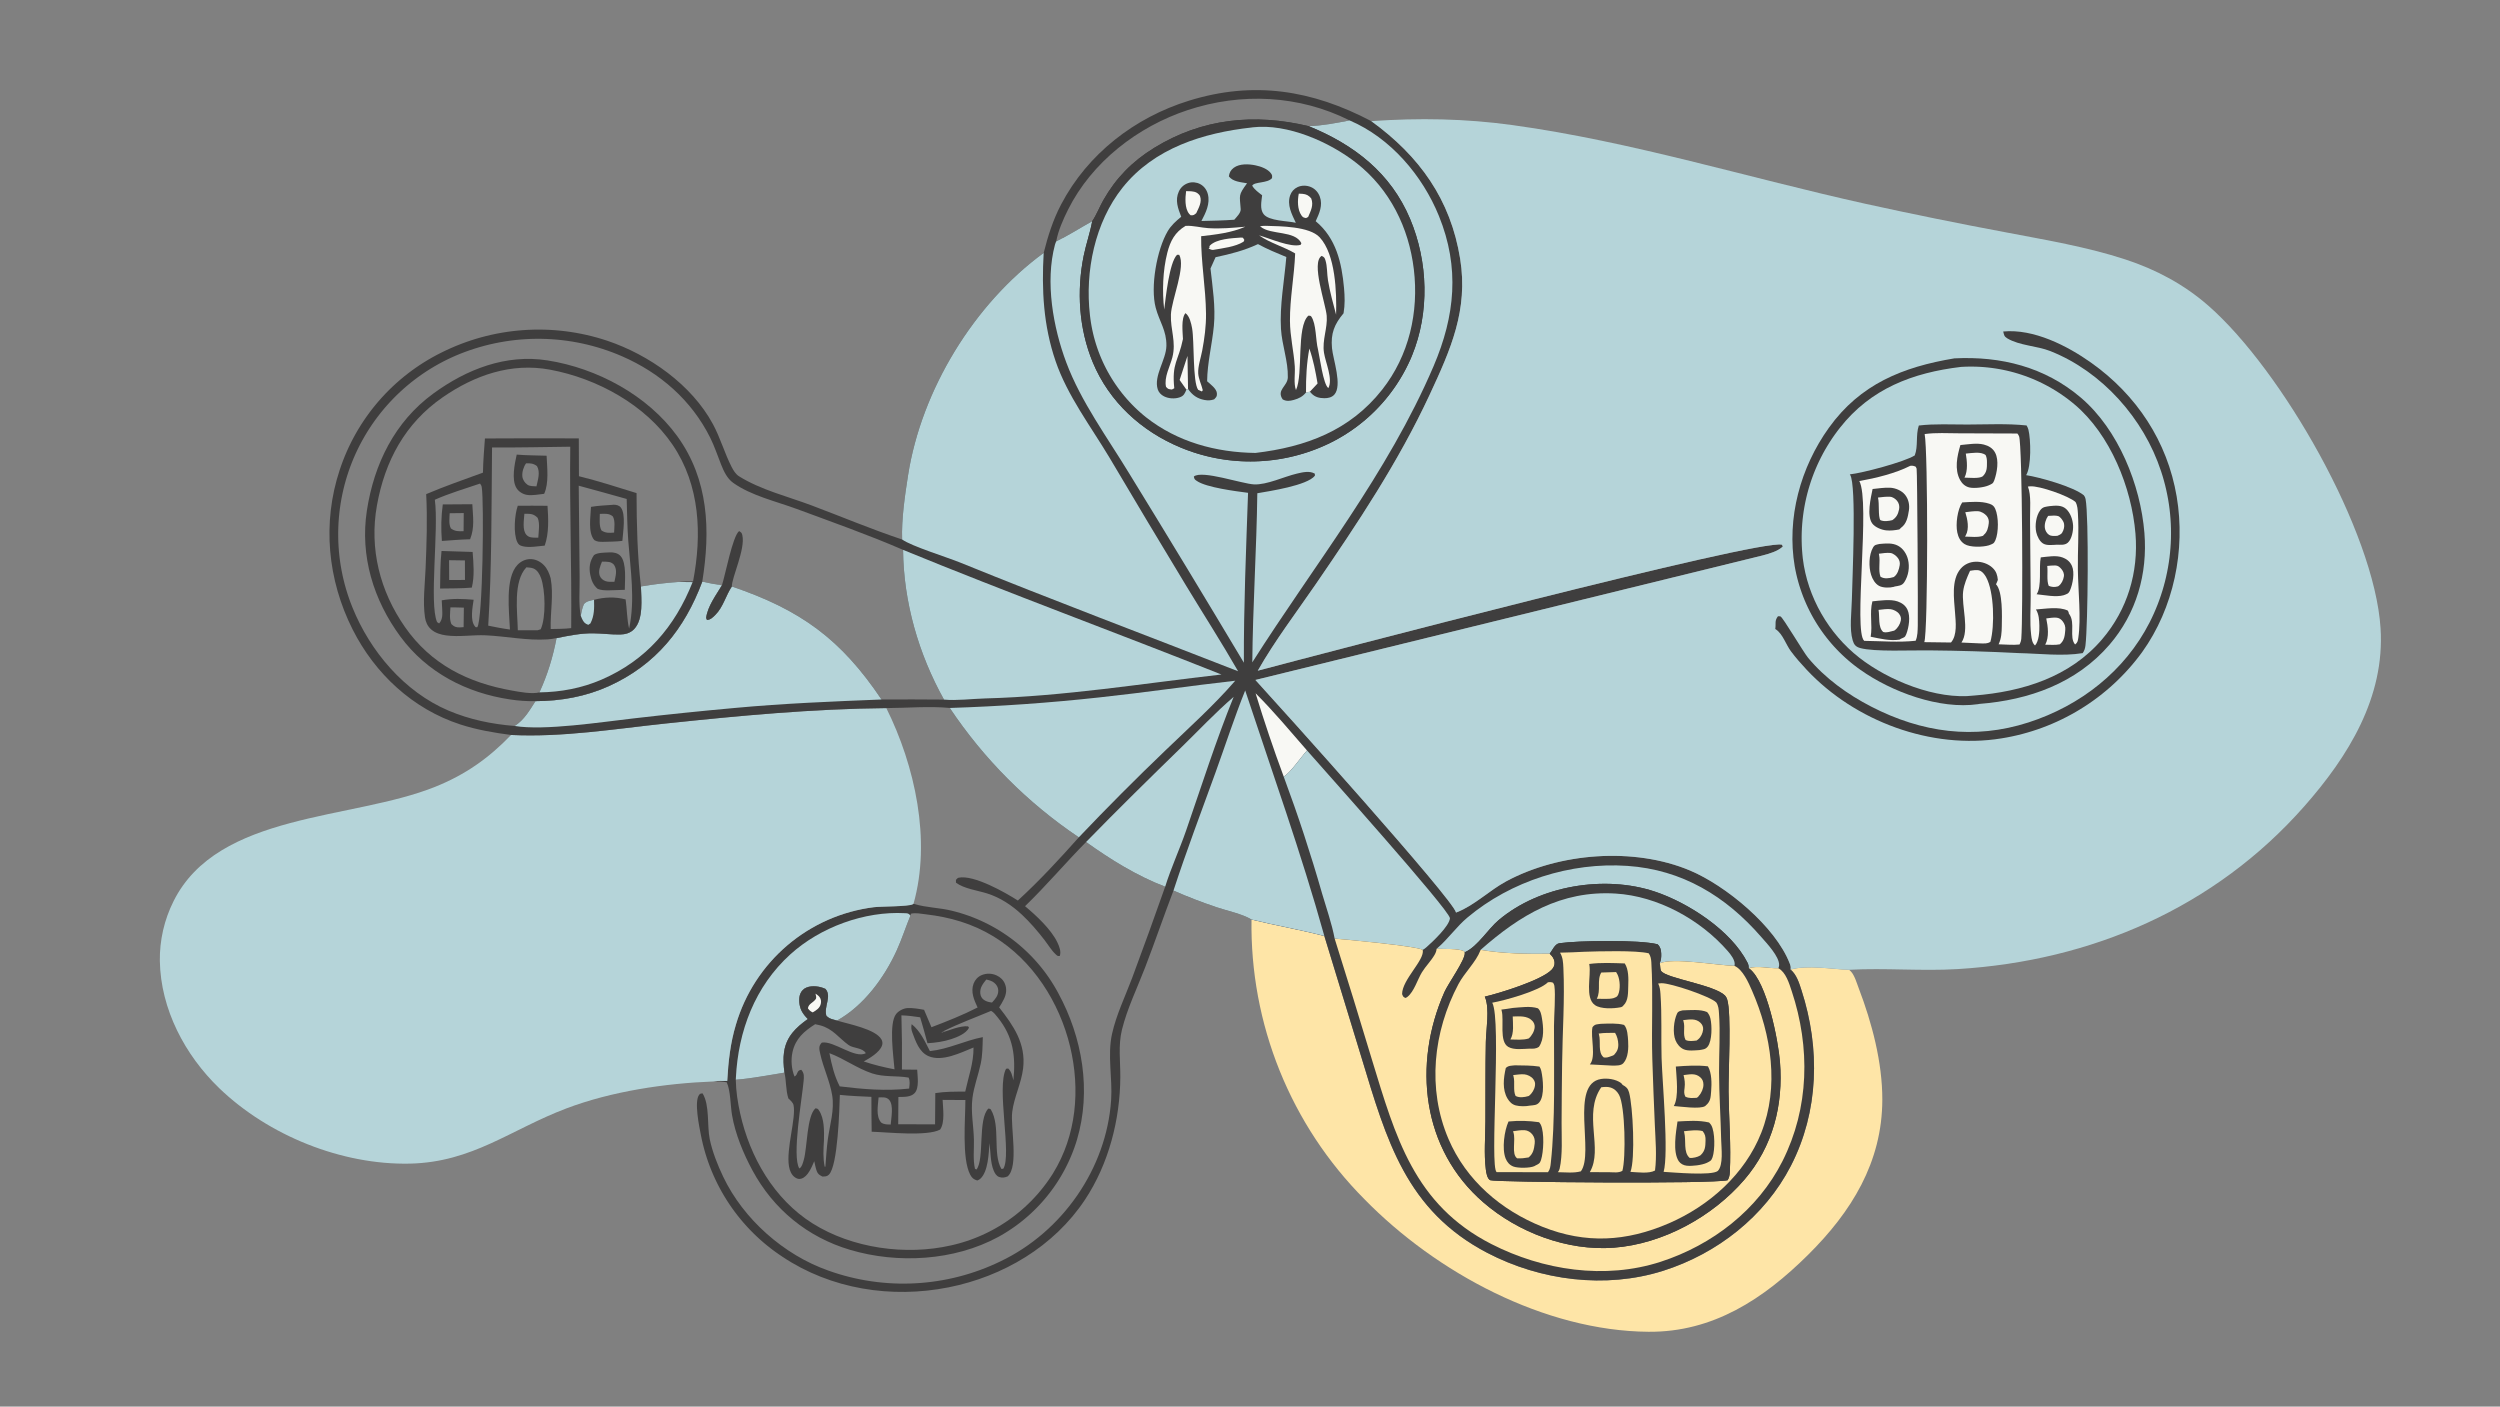 <?xml version="1.0" encoding="utf-8" ?>
<svg xmlns="http://www.w3.org/2000/svg" xmlns:xlink="http://www.w3.org/1999/xlink" width="1820" height="1024">
	<rect width="100%" height="100%" fill="#808080" stroke="none"/>
	<path fill="#FEE5A7" d="M911.101 669.409C928.659 673.748 946.698 676.826 964.126 681.414L991.311 770.381C1009.38 829.93 1023.62 881.27 1082.84 912.133C1121.5 932.282 1168.79 938.401 1210.66 925.173C1249.98 912.747 1284.71 885.692 1303.73 848.779C1324.21 809.045 1325.16 763.154 1311.53 721.026C1309.78 715.605 1307.98 709.589 1303.52 705.816C1316.54 702.344 1332.7 705.563 1346.14 706.011C1346.61 706.377 1347.05 706.778 1347.46 707.212C1350.13 710.017 1351.78 715.856 1353.16 719.455C1362.79 744.638 1370.38 773.417 1370.33 800.521C1370.25 846.225 1347.81 882.258 1316.21 913.58C1283.85 945.653 1247.17 969.895 1200.15 969.535C1124.35 968.954 1045.58 926.463 993.327 873.04Q990.841 870.542 988.418 867.983Q985.995 865.424 983.637 862.805Q981.278 860.187 978.986 857.51Q976.694 854.833 974.469 852.1Q972.244 849.367 970.088 846.579Q967.932 843.791 965.846 840.95Q963.761 838.109 961.747 835.217Q959.732 832.325 957.791 829.384Q955.849 826.443 953.982 823.454Q952.115 820.465 950.322 817.43Q948.53 814.396 946.814 811.317Q945.098 808.239 943.459 805.119Q941.821 801.998 940.26 798.838Q938.7 795.678 937.219 792.48Q935.738 789.282 934.337 786.048Q932.937 782.814 931.617 779.546Q930.297 776.278 929.06 772.978Q927.822 769.678 926.667 766.348Q925.512 763.018 924.44 759.66Q923.369 756.303 922.381 752.919Q921.394 749.536 920.491 746.129Q919.588 742.722 918.771 739.294Q917.953 735.865 917.222 732.418Q916.49 728.97 915.845 725.505Q915.199 722.04 914.64 718.56Q914.082 715.08 913.61 711.587Q913.138 708.094 912.754 704.591Q912.369 701.087 912.072 697.575Q911.775 694.063 911.566 690.545Q911.357 687.027 911.235 683.504Q911.114 679.982 911.08 676.458Q911.047 672.933 911.101 669.409Z"/>
	<path fill="#3F3E3E" d="M665.052 657.92C665.231 657.978 665.408 658.038 665.587 658.093C674.352 660.791 684.126 660.774 693.1 663.045Q694.629 663.418 696.147 663.83Q697.665 664.243 699.172 664.696Q700.679 665.148 702.174 665.64Q703.668 666.132 705.149 666.662Q706.63 667.193 708.097 667.763Q709.564 668.333 711.015 668.94Q712.466 669.548 713.901 670.194Q715.336 670.84 716.753 671.523Q718.171 672.206 719.57 672.926Q720.969 673.647 722.348 674.403Q723.728 675.16 725.087 675.953Q726.446 676.745 727.784 677.573Q729.122 678.401 730.438 679.264Q731.754 680.127 733.046 681.024Q734.339 681.921 735.608 682.852Q736.876 683.783 738.12 684.747Q739.364 685.71 740.582 686.707Q741.8 687.703 742.992 688.73Q744.183 689.758 745.348 690.817Q746.512 691.875 747.648 692.964Q748.784 694.053 749.891 695.171Q750.998 696.29 752.075 697.437Q753.152 698.583 754.199 699.758Q755.246 700.933 756.262 702.135Q757.277 703.337 758.261 704.565Q759.245 705.793 760.196 707.047Q761.147 708.301 762.065 709.579Q762.983 710.857 763.867 712.159Q764.752 713.46 765.601 714.785Q766.451 716.109 767.266 717.456Q768.08 718.802 768.859 720.169Q769.638 721.537 770.381 722.924C788.036 755.328 794.634 794.082 784.016 829.812Q783.594 831.208 783.139 832.594Q782.683 833.979 782.194 835.353Q781.705 836.727 781.183 838.089Q780.661 839.451 780.106 840.799Q779.552 842.148 778.964 843.483Q778.377 844.818 777.757 846.138Q777.138 847.458 776.486 848.763Q775.835 850.068 775.152 851.357Q774.469 852.646 773.755 853.917Q773.042 855.189 772.297 856.443Q771.553 857.697 770.778 858.933Q770.003 860.169 769.199 861.385Q768.395 862.602 767.561 863.798Q766.728 864.995 765.865 866.171Q765.003 867.347 764.113 868.502Q763.222 869.657 762.304 870.79Q761.386 871.923 760.44 873.033Q759.495 874.144 758.523 875.231Q757.55 876.318 756.552 877.381Q755.554 878.444 754.531 879.483Q753.507 880.522 752.459 881.535Q751.41 882.549 750.337 883.537Q749.265 884.525 748.168 885.486Q747.072 886.448 745.953 887.383Q744.833 888.317 743.692 889.225Q742.55 890.132 741.387 891.011Q740.224 891.891 739.039 892.742Q737.855 893.593 736.651 894.415Q735.446 895.237 734.222 896.029Q732.998 896.822 731.755 897.584Q730.512 898.347 729.251 899.079Q727.99 899.812 726.712 900.513C694.597 917.919 653.476 920.187 618.757 909.855C587.812 900.646 563.157 880.468 547.808 852.081C541.202 839.863 535.258 825.531 532.916 811.777C531.713 804.713 531.907 794.271 529.076 787.908C525.82 787.315 522.849 787.211 519.544 787.3C522.765 786.708 526.165 786.922 529.436 786.941C530.204 772.927 531.688 759.308 535.779 745.826Q536.395 743.733 537.086 741.664Q537.777 739.595 538.543 737.552Q539.308 735.51 540.148 733.496Q540.987 731.482 541.899 729.501Q542.81 727.519 543.794 725.571Q544.776 723.624 545.83 721.714Q546.882 719.803 548.004 717.932Q549.125 716.061 550.314 714.232Q551.503 712.403 552.757 710.618Q554.011 708.833 555.329 707.095Q556.647 705.357 558.027 703.668Q559.408 701.979 560.848 700.341Q562.289 698.703 563.788 697.118Q565.287 695.534 566.842 694.004Q568.398 692.475 570.008 691.003Q571.618 689.532 573.28 688.119Q574.942 686.707 576.654 685.356Q578.367 684.005 580.127 682.716Q581.887 681.428 583.693 680.205Q585.499 678.981 587.347 677.824Q589.196 676.667 591.086 675.578Q592.976 674.488 594.904 673.468Q596.831 672.448 598.795 671.499Q600.759 670.549 602.755 669.672Q604.752 668.794 606.779 667.99Q608.807 667.185 610.862 666.454Q612.917 665.724 614.997 665.068Q617.077 664.413 619.18 663.833Q621.283 663.254 623.405 662.751Q625.527 662.248 627.666 661.823Q629.805 661.397 631.959 661.049Q634.112 660.701 636.276 660.432C640.921 659.843 661.655 660.021 664.489 658.293C664.681 658.176 664.864 658.044 665.052 657.92ZM662.813 666.516C659.387 674.835 656.618 683.482 652.915 691.666C643.897 711.596 628.788 732.214 609.35 742.969C606.178 742.047 603.863 741.858 601.552 739.447C599.695 732.482 605.671 725.457 600.966 719.946C596.954 718.041 591.343 717.215 587.11 718.94C585 719.8 583.396 721.474 582.575 723.596C581.197 727.162 581.834 732.505 583.548 735.888C584.7 738.162 586.328 740.043 588.099 741.852C579.433 748.018 572.55 754.564 570.816 765.63C570.032 770.638 570.448 775.869 571.076 780.871C559.411 782.663 547.426 785.173 535.664 786.037C535.757 794.146 537.076 802.647 538.836 810.553C545.923 842.378 563.463 872.94 591.493 890.604C620.358 908.793 659.424 914.213 692.504 906.612Q693.922 906.295 695.333 905.942Q696.743 905.59 698.144 905.203Q699.545 904.816 700.936 904.394Q702.327 903.973 703.707 903.517Q705.087 903.061 706.456 902.572Q707.824 902.082 709.18 901.559Q710.536 901.036 711.879 900.479Q713.222 899.922 714.55 899.333Q715.879 898.743 717.193 898.121Q718.506 897.499 719.804 896.845Q721.102 896.19 722.383 895.504Q723.665 894.818 724.929 894.1Q726.193 893.383 727.439 892.634Q728.685 891.885 729.912 891.106Q731.139 890.327 732.347 889.518Q733.554 888.709 734.741 887.87Q735.929 887.031 737.095 886.164Q738.261 885.296 739.405 884.4Q740.55 883.504 741.672 882.579Q742.793 881.655 743.892 880.703Q744.991 879.752 746.066 878.773Q747.141 877.795 748.192 876.79Q749.242 875.785 750.268 874.755Q751.293 873.725 752.293 872.669Q753.292 871.614 754.266 870.535Q755.239 869.455 756.186 868.352Q757.132 867.248 758.051 866.122Q758.97 864.995 759.861 863.847Q760.752 862.698 761.614 861.528Q762.476 860.357 763.309 859.166Q764.143 857.975 764.946 856.763Q765.75 855.552 766.523 854.321C783.671 826.613 786.551 793.161 779.031 761.876C771.28 729.627 751.858 699.109 723.227 681.68C707.945 672.377 691.608 667.679 673.955 665.623C670.462 665.217 666.578 664.337 663.128 665.182L662.813 666.516Z"/>
	<path fill="#B5D4D9" d="M535.664 786.037Q535.685 785.406 535.716 784.775C537.384 750.561 549.601 718.124 575.366 694.768C597.094 675.073 629.313 663.173 658.768 664.801C660.934 664.92 661.276 664.816 662.813 666.516C659.387 674.835 656.618 683.482 652.915 691.666C643.897 711.596 628.788 732.214 609.35 742.969C606.178 742.047 603.863 741.858 601.552 739.447C599.695 732.482 605.671 725.457 600.966 719.946C596.954 718.041 591.343 717.215 587.11 718.94C585 719.8 583.396 721.474 582.575 723.596C581.197 727.162 581.834 732.505 583.548 735.888C584.7 738.162 586.328 740.043 588.099 741.852C579.433 748.018 572.55 754.564 570.816 765.63C570.032 770.638 570.448 775.869 571.076 780.871C559.411 782.663 547.426 785.173 535.664 786.037Z"/>
	<path fill="#3F3E3E" d="M711.689 733.453C709.134 727.996 706.514 722.138 708.762 716.1C709.791 713.338 711.822 711.113 714.533 709.927Q715.179 709.652 715.85 709.445Q716.521 709.238 717.21 709.102Q717.899 708.966 718.598 708.901Q719.297 708.837 720 708.846Q720.702 708.855 721.399 708.937Q722.097 709.018 722.782 709.172Q723.467 709.325 724.133 709.549Q724.798 709.773 725.437 710.064C728.241 711.313 730.481 713.426 731.623 716.316C733.114 720.086 732.595 723.802 730.842 727.37Q729.299 730.482 727.377 733.374C737.874 746.738 746.973 759.855 744.832 777.786C743.539 788.617 738.24 798.699 736.889 809.492C735.526 820.37 741.799 849.11 733.593 856.405C731.418 857.319 729.668 857.631 727.374 856.835C725.315 856.121 724.189 854.063 723.397 852.158C720.887 846.121 721.251 838.655 720.315 832.216C719.789 839.495 719.459 852.987 713.614 858.186C712.987 858.744 712.208 859.101 711.436 859.4C708.878 858.634 707.604 857.614 706.32 855.184C700.085 843.384 702.828 814.773 702.796 800.823L686.234 800.723C686.449 806.866 688.084 817.027 684.406 822.34C674.91 827.429 646.047 824.222 634.575 823.895C634.499 815.44 634.312 806.97 634.383 798.516C626.723 798.151 619.04 797.887 611.413 797.071C611.084 807.407 610.004 848.883 603.402 855.174C601.859 856.644 600.754 856.406 598.722 856.538C596.633 855.449 595.407 854.835 594.554 852.454C593.746 850.2 593.296 847.704 592.773 845.365C590.925 849.557 588.214 856.655 583.342 858.063C581.6 858.567 580.379 858.181 578.902 857.23C576.209 855.498 574.89 852.176 574.383 849.145C572.212 836.14 579.675 813.998 577.693 804.526C577.291 802.6 575.29 800.94 573.932 799.646C571.957 793.543 572.521 787.078 571.076 780.871C570.448 775.869 570.032 770.638 570.816 765.63C572.55 754.564 579.433 748.018 588.099 741.852C586.328 740.043 584.7 738.162 583.548 735.888C581.834 732.505 581.197 727.162 582.575 723.596C583.396 721.474 585 719.8 587.11 718.94C591.343 717.215 596.954 718.041 600.966 719.946C605.671 725.457 599.695 732.482 601.552 739.447C603.863 741.858 606.178 742.047 609.35 742.969C617.454 745.476 637.461 749.11 641.688 756.707Q641.834 756.965 641.952 757.237Q642.069 757.51 642.156 757.793Q642.243 758.077 642.299 758.368Q642.354 758.66 642.378 758.955Q642.402 759.251 642.393 759.548Q642.385 759.844 642.344 760.138Q642.303 760.432 642.231 760.719Q642.158 761.007 642.055 761.285C640.313 766.116 633.177 770.341 628.818 772.737C636.243 775.26 643.51 776.975 651.196 778.475C650.51 769.221 646.874 745.071 652.412 738.149C654.287 735.806 657.803 733.999 660.779 733.87C664.63 733.703 668.92 734.443 672.72 735.14L678.099 747.813C689.501 743.492 700.817 739.009 711.689 733.453ZM721.52 735.906C710.049 740.759 697.954 745.125 686.843 750.711L687.675 750.885C686.39 751.047 686.214 751.011 685.262 751.862C690.961 750.109 698.877 746.628 704.764 747.164L705.439 748.203C703.279 752.497 696.781 755.089 692.472 756.493C686.933 758.298 680.995 759.138 675.189 759.471C673.434 753.192 671.834 746.815 669.88 740.598C665.304 739.895 660.872 739.323 656.233 739.177Q656.826 758.895 656.608 778.621L667.711 778.743C667.946 783.542 669.36 791.995 665.864 795.762C662.982 798.868 657.935 798.496 654.033 798.606L653.9 818.448L680.729 818.535L680.898 795.775C688.143 794.625 695.369 794.713 702.684 794.696C705.077 783.648 708.799 774.097 708.728 762.587C699.514 766.306 685.867 773.224 675.905 768.856C669.128 765.884 666.568 758.022 664.166 751.601C663.403 749.562 663.202 747.714 663.704 745.589C670.124 750.728 673.257 758.053 676.971 765.198C690.421 763.807 702.292 757.581 715.474 755.025C715.312 761.464 715.304 768.022 713.974 774.348C712.22 782.691 709.025 790.825 707.95 799.3C706.65 809.54 708.775 819.453 709.016 829.653C709.18 836.581 708.227 844.079 709.771 850.851L710.847 851.416C716.855 844.172 711.706 814.574 719.57 807.013C720.386 807.216 720.958 807.101 721.406 807.861C728.571 820.01 722.446 839.674 729.025 851.002L730.386 850.845C736.785 840.926 725.222 791.4 732.417 778.082L733.936 777.841C736.416 780.095 736.919 783.359 737.747 786.474C739.499 768.93 737.701 754.723 726.252 740.576C724.89 738.893 723.464 736.929 721.52 735.906ZM593.45 745.614C585.442 750.708 579.171 756.043 576.966 765.786C575.674 771.496 576.173 778.286 578.403 783.709C581.176 782.268 579.697 779.187 583.355 778.817C585.574 781.437 585.315 783.641 585.034 786.974C584.028 798.893 576.337 842.177 581.939 850.656C583.831 849.63 584.611 846.289 585.192 844.248C587.705 835.424 587.312 812.416 593.659 806.849C595.179 807.14 595.289 807.017 596.17 808.306C600.194 814.193 599.99 823.413 599.832 830.35C599.416 836.885 599.069 842.859 600.369 849.323L600.891 849.309C601.393 842.678 601.769 835.956 602.666 829.367C604.114 818.729 607.615 808.094 605.81 797.27C604.084 786.911 599.364 777.386 597.131 767.212C596.393 763.849 595.739 761.571 598.287 759.016C606.916 757.447 622.391 771.053 630.31 766.723C627.965 762.646 621.22 763.281 617.77 760.787C610.53 755.553 606.392 748.921 597.054 746.441Q595.265 745.973 593.45 745.614ZM603.801 766.708C605.516 775.294 607.291 783.002 611.311 790.875C628.273 792.957 644.796 794.389 661.857 792.476C662.133 789.776 662.68 787.016 661.466 784.476C652.707 782.963 643.508 784.269 634.997 781.465C623.945 777.825 614.602 770.708 603.801 766.708ZM639.61 798.925C639.212 804.665 637.45 812.512 641.468 817.2C643.66 818.729 645.873 818.59 648.428 818.649C648.801 813.755 650.683 804.804 647.404 800.808C646.396 799.578 644.957 799.001 643.365 798.905C642.121 798.83 640.855 798.885 639.61 798.925ZM718.02 713.091C715.524 716.247 713.239 719.03 713.665 723.323C713.848 725.167 714.781 726.88 716.343 727.948C718.144 729.178 720.056 729.583 722.178 729.85C724.574 727.272 726.85 724.759 726.734 720.965C726.664 718.664 725.428 716.758 723.661 715.361C721.985 714.036 720.051 713.577 718.02 713.091Z"/>
	<path fill="#F8F8F4" d="M593.679 723.36C594.621 724.035 595.793 724.792 596.513 725.706C597.704 727.218 597.93 728.893 597.55 730.704C596.875 733.924 594.266 735.486 591.664 737.03C589.976 736.239 589.258 735.578 588.165 734.077C588.611 730.688 591.923 730.064 593.813 727.388C594.645 726.209 593.942 724.738 593.679 723.36Z"/>
	<path fill="#B5D4D9" d="M372.079 535.054C409.564 536.884 447.054 530.685 484.232 526.747C537.782 521.075 591.353 516.019 645.243 515.496C666.088 557.373 678.066 611.757 665.052 657.92C664.864 658.044 664.681 658.176 664.489 658.293C661.655 660.021 640.921 659.843 636.276 660.432Q634.112 660.701 631.959 661.049Q629.805 661.397 627.666 661.823Q625.527 662.248 623.405 662.751Q621.283 663.254 619.18 663.833Q617.077 664.413 614.997 665.068Q612.917 665.724 610.862 666.454Q608.807 667.185 606.779 667.99Q604.752 668.794 602.755 669.672Q600.759 670.549 598.795 671.499Q596.831 672.448 594.904 673.468Q592.976 674.488 591.086 675.578Q589.196 676.667 587.347 677.824Q585.498 678.981 583.693 680.205Q581.887 681.428 580.127 682.716Q578.367 684.005 576.654 685.356Q574.942 686.707 573.28 688.119Q571.618 689.532 570.008 691.003Q568.398 692.475 566.842 694.005Q565.287 695.534 563.788 697.118Q562.289 698.703 560.848 700.341Q559.408 701.979 558.027 703.668Q556.647 705.357 555.329 707.095Q554.011 708.833 552.757 710.618Q551.503 712.403 550.314 714.232Q549.125 716.061 548.004 717.932Q546.882 719.803 545.829 721.714Q544.776 723.624 543.793 725.571Q542.81 727.519 541.899 729.501Q540.987 731.482 540.148 733.496Q539.308 735.51 538.543 737.552Q537.777 739.595 537.086 741.664Q536.395 743.733 535.779 745.826C531.688 759.308 530.204 772.927 529.436 786.941C526.165 786.922 522.765 786.708 519.544 787.3C484.137 788.664 445.274 794.434 412.191 806.976C371.754 822.308 343.931 846.127 298.42 847.116C248.714 848.197 195.299 826.609 159.584 792.173C134.675 768.155 116.953 734.724 116.362 699.567Q116.322 696.75 116.451 693.936Q116.58 691.122 116.877 688.32Q117.174 685.519 117.639 682.74Q118.103 679.962 118.733 677.216Q119.364 674.47 120.157 671.767Q120.951 669.064 121.905 666.413Q122.859 663.763 123.97 661.174Q125.082 658.585 126.346 656.068C158.641 591.264 256.387 597.124 316.88 572.769C338.83 563.932 355.707 552.039 372.079 535.054Z"/>
	<path fill="#3F3E3E" d="M759.8 184.117C762.887 171.86 766.587 160.077 772.484 148.845C791.848 111.96 826.065 85.547 865.587 73.295C912.751 58.673 955.184 65.543 998.293 88.179C1033.33 113.57 1056.09 145.216 1063.01 188.537C1068.93 225.648 1056.17 254.325 1040.83 287.287C1017.9 336.567 988.638 380.435 957.967 425.151C943.657 446.014 928.189 466.259 915.659 488.269C961.493 476.116 1280.45 392.305 1297.25 396.538L1297.9 397.879C1294.29 401.334 1287.7 403.223 1282.92 404.438L913.926 495.012C929.813 512.303 1058.58 655.357 1059.98 664.345L1060.69 664.075C1073.44 659.091 1084.34 648.184 1096.46 641.641C1135.17 620.745 1189.59 616.559 1230.35 633.739C1256.45 644.738 1292.59 674.515 1302.93 701.455C1303.53 703.019 1303.84 704.164 1303.52 705.816C1307.98 709.589 1309.78 715.605 1311.53 721.026C1325.16 763.154 1324.21 809.045 1303.73 848.779C1284.71 885.692 1249.98 912.747 1210.66 925.173C1168.79 938.401 1121.5 932.282 1082.84 912.133C1023.62 881.27 1009.38 829.93 991.311 770.381L964.126 681.414C946.698 676.826 928.659 673.748 911.101 669.409C904.213 665.217 893.459 663.12 885.707 660.467Q869.724 655.117 854.29 648.345C847.183 666.934 840.769 685.788 833.62 704.362C827.915 719.184 820.618 734.162 816.794 749.577C813.981 760.916 815.654 772.577 815.593 784.12C815.43 815.107 807.123 847.327 789.915 873.318C767.322 907.443 730.245 929.301 690.515 937.198C649.101 945.429 604.945 938.562 569.602 914.907Q568.173 913.969 566.767 912.995Q565.361 912.021 563.98 911.012Q562.6 910.004 561.244 908.961Q559.889 907.918 558.56 906.842Q557.231 905.766 555.93 904.657Q554.628 903.548 553.355 902.407Q552.081 901.266 550.836 900.093Q549.592 898.921 548.377 897.717Q547.162 896.514 545.977 895.281Q544.792 894.048 543.639 892.785Q542.485 891.523 541.364 890.232Q540.242 888.941 539.153 887.623Q538.064 886.304 537.008 884.959Q535.952 883.614 534.93 882.243Q533.908 880.872 532.921 879.476Q531.933 878.079 530.981 876.659Q530.028 875.239 529.112 873.795Q528.195 872.351 527.315 870.885Q526.434 869.419 525.591 867.932Q524.747 866.444 523.941 864.936Q523.135 863.427 522.367 861.899Q521.599 860.372 520.869 858.825Q520.139 857.279 519.448 855.714Q518.757 854.15 518.105 852.569Q517.453 850.988 516.841 849.391Q516.228 847.794 515.656 846.182Q515.084 844.571 514.552 842.945Q514.02 841.32 513.529 839.682Q513.038 838.044 512.588 836.394Q512.138 834.744 511.729 833.083Q511.32 831.423 510.953 829.752Q510.586 828.082 510.26 826.403C509.122 820.563 505.144 801.757 509.036 796.949C509.849 795.946 510.262 796.15 511.453 795.953C516.828 804.588 514.606 819.329 516.714 829.425C518.629 838.599 522.432 848.141 526.449 856.589C541.19 887.595 570.659 913.61 603.027 924.979Q604.924 925.659 606.838 926.291Q608.752 926.923 610.681 927.508Q612.61 928.092 614.553 928.628Q616.496 929.165 618.451 929.653Q620.407 930.141 622.374 930.58Q624.341 931.019 626.318 931.409Q628.296 931.799 630.282 932.139Q632.269 932.48 634.263 932.771Q636.257 933.063 638.258 933.304Q640.259 933.546 642.266 933.738Q644.272 933.929 646.282 934.071Q648.293 934.213 650.306 934.305Q652.32 934.396 654.335 934.438Q656.35 934.48 658.365 934.471Q660.381 934.463 662.395 934.404Q664.41 934.346 666.423 934.237Q668.435 934.128 670.444 933.97Q672.454 933.811 674.458 933.603Q676.463 933.394 678.462 933.136Q680.461 932.877 682.453 932.569Q684.444 932.261 686.428 931.904Q688.411 931.547 690.385 931.14Q692.36 930.734 694.323 930.278Q696.286 929.823 698.238 929.318Q700.189 928.814 702.127 928.262Q704.066 927.709 705.99 927.108Q707.914 926.508 709.822 925.859Q711.73 925.211 713.622 924.516Q715.514 923.82 717.388 923.078Q719.262 922.336 721.116 921.547Q722.971 920.758 724.806 919.923Q726.641 919.089 728.454 918.209C773.397 896.715 805.51 850.779 808.9 800.882C809.981 784.977 806.082 768.277 809.57 752.623C812.664 738.742 819.165 725.326 824.163 712.048Q836.516 678.886 848.254 645.502C827.944 637.819 808.215 625.558 790.668 612.974C775.591 628.296 761.706 644.739 746.226 659.709C754.314 666.431 765.29 676.617 769.791 686.116C771.182 689.05 772.661 692.77 771.514 695.973C769.86 696.089 769.776 695.863 768.532 694.734C765.562 692.04 763.028 687.732 760.548 684.53C755.425 677.917 750.01 671.542 743.891 665.821C736.667 659.069 728.126 653.405 718.641 650.425C711.626 648.221 701.911 647.02 695.955 642.599L695.917 640.557C696.496 639.974 697.055 639.141 697.868 638.972C708.901 636.672 731.833 649.717 740.995 655.584C756.761 641.159 771.176 625.507 785.388 609.574Q781.915 607.242 778.499 604.825Q775.084 602.409 771.729 599.91Q768.374 597.411 765.08 594.831Q761.787 592.251 758.558 589.592Q755.328 586.932 752.165 584.194Q749.001 581.456 745.905 578.642Q742.81 575.828 739.783 572.939Q736.757 570.05 733.802 567.089Q730.848 564.127 727.966 561.093Q725.084 558.06 722.277 554.958Q719.47 551.855 716.74 548.685Q714.01 545.515 711.358 542.279Q708.706 539.043 706.133 535.743Q703.561 532.443 701.07 529.082Q698.579 525.721 696.17 522.299Q693.762 518.878 691.438 515.399C676.591 513.96 660.246 515.422 645.243 515.496C591.353 516.019 537.782 521.075 484.232 526.747C447.054 530.685 409.564 536.884 372.079 535.054C359.577 533.44 347.129 531.304 335.116 527.402C300.54 516.173 273.018 490.549 256.743 458.304C238.495 422.149 234.499 380.688 247.321 342.067Q247.887 340.344 248.495 338.636Q249.103 336.928 249.753 335.236Q250.404 333.543 251.096 331.867Q251.788 330.191 252.521 328.533Q253.255 326.875 254.029 325.236Q254.803 323.596 255.618 321.977Q256.433 320.357 257.288 318.758Q258.143 317.159 259.037 315.582Q259.931 314.005 260.864 312.45Q261.797 310.895 262.768 309.364Q263.739 307.833 264.748 306.327Q265.757 304.821 266.803 303.34Q267.849 301.859 268.931 300.404Q270.014 298.95 271.132 297.523Q272.25 296.096 273.403 294.697Q274.557 293.298 275.744 291.928Q276.932 290.558 278.153 289.218Q279.374 287.878 280.628 286.569Q281.882 285.259 283.168 283.982Q284.454 282.704 285.772 281.458Q287.089 280.213 288.437 279Q289.785 277.788 291.162 276.609Q292.54 275.431 293.946 274.287Q295.353 273.143 296.787 272.034Q298.221 270.925 299.683 269.853Q301.144 268.78 302.632 267.744Q304.119 266.707 305.632 265.708Q307.145 264.709 308.682 263.748Q310.219 262.787 311.779 261.864Q313.34 260.942 314.923 260.058Q316.506 259.174 318.11 258.33Q319.714 257.486 321.339 256.682Q323.075 255.811 324.832 254.984Q326.589 254.156 328.366 253.372Q330.143 252.588 331.938 251.847Q333.734 251.107 335.547 250.411Q337.361 249.715 339.19 249.064Q341.02 248.413 342.865 247.808Q344.711 247.202 346.57 246.642Q348.43 246.082 350.303 245.567Q352.176 245.053 354.06 244.585Q355.945 244.117 357.841 243.696Q359.737 243.274 361.643 242.899Q363.548 242.525 365.463 242.197Q367.377 241.869 369.299 241.589Q371.22 241.308 373.149 241.075Q375.077 240.842 377.01 240.656Q378.943 240.471 380.88 240.333Q382.818 240.195 384.758 240.105Q386.698 240.014 388.639 239.972Q390.581 239.929 392.523 239.935Q394.465 239.94 396.406 239.993Q398.348 240.046 400.287 240.147Q402.227 240.248 404.163 240.396Q406.1 240.545 408.032 240.741Q409.964 240.937 411.891 241.181Q413.818 241.424 415.738 241.715Q417.658 242.006 419.571 242.344Q421.483 242.682 423.387 243.068Q425.29 243.453 427.184 243.884Q429.077 244.316 430.96 244.794Q432.842 245.273 434.712 245.797Q436.582 246.322 438.439 246.892Q440.295 247.462 442.137 248.078C472.572 258.344 503.441 280.001 518.99 308.733C524.42 318.765 527.411 329.739 532.557 339.819C533.881 342.412 535.548 345.198 538.067 346.772C553.888 356.65 573.578 361.447 591.005 368.005C612.865 376.231 634.615 385.371 656.755 392.753C656.229 377.959 658.781 360.67 661.07 346.022C670.777 283.905 709.085 221.19 759.8 184.117ZM389.858 510.429C408.184 510.373 426.519 507.086 443.26 499.484C477.436 483.964 498.298 458.018 511.251 423.429C517.287 386.22 515.977 349.187 493.071 317.569C471.462 287.743 434.639 268.052 398.609 262.379C368.312 257.609 339.691 268.811 315.449 286.5C287.352 307.001 272.306 337.775 267.086 371.718C262.014 404.701 271.892 436.882 291.565 463.528C310.792 489.57 339.543 504.468 371.244 509.183Q380.496 510.625 389.858 510.429ZM374.671 528.504C381.664 524.106 385.444 517.194 389.858 510.429Q380.496 510.625 371.244 509.183C339.543 504.468 310.792 489.57 291.565 463.528C271.892 436.882 262.014 404.701 267.086 371.718C272.306 337.775 287.352 307.001 315.449 286.5C339.691 268.811 368.312 257.609 398.609 262.379C434.639 268.052 471.462 287.743 493.071 317.569C515.977 349.187 517.287 386.22 511.251 423.429C516.03 424.52 520.716 425.402 525.572 426.081C521.263 433.304 515.127 441.415 514.063 449.857L514.688 451.325C517.126 451.28 519.15 449.291 520.791 447.628C526.579 441.763 528.327 433.561 532.774 426.966C582.79 443.904 612.222 465.258 641.741 509.232Q664.486 509.093 687.23 509.303C668.74 476.153 657.782 438.274 657.442 400.301C632.178 389.355 605.808 380.06 579.977 370.504C564.994 364.961 546.743 360.831 533.688 351.452C529.371 348.35 526.903 343.056 524.989 338.254C522.356 331.648 520.153 324.882 516.965 318.51C503.365 291.328 480.58 271.472 452.911 259.397Q451.176 258.64 449.422 257.927Q447.668 257.213 445.898 256.543Q444.127 255.873 442.34 255.247Q440.553 254.621 438.752 254.04Q436.95 253.458 435.135 252.921Q433.319 252.385 431.491 251.893Q429.663 251.401 427.823 250.955Q425.983 250.509 424.133 250.108Q422.282 249.708 420.423 249.353Q418.563 248.998 416.695 248.689Q414.827 248.381 412.953 248.119Q411.078 247.856 409.197 247.641Q407.316 247.425 405.43 247.256Q403.545 247.086 401.656 246.964Q399.767 246.841 397.875 246.766Q395.983 246.69 394.09 246.661Q392.197 246.632 390.304 246.65Q388.411 246.668 386.519 246.733Q384.627 246.798 382.737 246.91Q380.847 247.021 378.961 247.18Q377.074 247.338 375.192 247.543Q373.31 247.748 371.434 247.999Q369.558 248.251 367.688 248.549Q365.818 248.847 363.957 249.191Q362.095 249.535 360.243 249.925Q358.39 250.315 356.548 250.75Q354.705 251.186 352.874 251.667Q351.043 252.149 349.225 252.675Q347.406 253.201 345.601 253.772Q343.796 254.344 342.006 254.959Q340.216 255.575 338.441 256.235Q336.667 256.894 334.909 257.598Q333.303 258.243 331.713 258.928Q330.124 259.612 328.551 260.336Q326.979 261.059 325.424 261.82Q323.87 262.582 322.335 263.381Q320.8 264.18 319.284 265.017Q317.769 265.854 316.275 266.727Q314.78 267.6 313.308 268.51Q311.835 269.42 310.386 270.365Q308.936 271.311 307.51 272.292Q306.083 273.272 304.681 274.288Q303.28 275.303 301.903 276.352Q300.526 277.401 299.176 278.484Q297.825 279.567 296.502 280.682Q295.178 281.797 293.882 282.945Q292.586 284.092 291.318 285.271Q290.051 286.45 288.813 287.659Q287.574 288.869 286.366 290.108Q285.157 291.347 283.98 292.616Q282.802 293.885 281.656 295.182Q280.509 296.479 279.395 297.803Q278.281 299.128 277.199 300.479Q276.118 301.831 275.07 303.209Q274.021 304.586 273.007 305.989Q271.993 307.392 271.013 308.819Q270.034 310.246 269.09 311.697Q268.145 313.148 267.237 314.621Q266.328 316.095 265.456 317.59Q264.583 319.085 263.748 320.601Q262.913 322.117 262.114 323.653Q261.316 325.19 260.556 326.745Q259.796 328.3 259.073 329.873Q258.351 331.446 257.668 333.037Q256.979 334.646 256.329 336.271Q255.68 337.896 255.071 339.537Q254.462 341.178 253.893 342.833Q253.325 344.489 252.797 346.158Q252.27 347.826 251.784 349.508Q251.297 351.189 250.853 352.882Q250.408 354.575 250.006 356.278Q249.603 357.981 249.242 359.694Q248.882 361.407 248.563 363.128Q248.245 364.849 247.969 366.577Q247.694 368.306 247.461 370.041Q247.228 371.775 247.037 373.515Q246.847 375.255 246.7 376.999Q246.553 378.743 246.449 380.49Q246.344 382.238 246.283 383.987Q246.222 385.736 246.204 387.486Q246.186 389.236 246.212 390.986Q246.237 392.737 246.305 394.486Q246.374 396.234 246.485 397.981Q246.596 399.728 246.751 401.471Q246.905 403.215 247.103 404.954Q247.3 406.693 247.541 408.427Q247.781 410.16 248.064 411.888Q248.347 413.615 248.672 415.335Q248.998 417.054 249.365 418.766Q249.733 420.477 250.143 422.178Q250.553 423.88 251.004 425.571Q251.456 427.262 251.949 428.941Q252.442 430.621 252.977 432.287Q253.511 433.954 254.087 435.607Q254.662 437.26 255.278 438.898Q255.894 440.536 256.55 442.159C269.439 474.166 294.379 503.689 326.526 517.328C341.954 523.874 358.017 527.165 374.671 528.504ZM768.93 175.717C777.812 171.455 786.486 165.843 795.121 161.051C798.316 156.325 800.424 150.679 803.255 145.688C812.39 129.586 824.348 117.454 840.137 107.714C875.13 86.127 913.307 82.423 952.702 91.835C962.643 91.546 972.76 89.534 982.504 87.662C945.708 69.207 903.687 67.261 864.744 80.112C828.201 92.171 794.782 118.003 777.446 152.801C773.985 159.749 770.3 168.07 768.93 175.717Z"/>
	<path fill="#F8F8F4" d="M914.054 504.696C927.237 517.844 939.288 532.312 951.524 546.343C946.772 551.629 939.963 561.836 934.577 565.482Q923.427 535.389 914.054 504.696Z"/>
	<path fill="#B5D4D9" d="M1045.87 690.686L1046.46 690.191C1054.3 683.441 1060.27 674.699 1068.23 668.006C1099.99 641.329 1143.36 627.542 1184.69 630.363C1224.56 633.084 1256.38 652.395 1282.19 682.113C1286.17 686.689 1295.4 696.327 1295.22 702.647C1295.19 703.456 1294.94 704.124 1294.67 704.876C1287.41 705.067 1280.21 702.851 1273.02 704.79C1273.08 703.308 1272.88 702.207 1272.2 700.861C1260.22 677.331 1229.06 657.191 1204.66 649.057C1168.07 636.863 1120.85 644.678 1091.05 669.819C1083.21 676.431 1075.95 688.718 1066.84 693.019C1066.66 693.105 1066.48 693.178 1066.29 693.257L1065.77 692.523C1061.84 690.278 1050.79 691.045 1045.87 690.686Z"/>
	<path fill="#B5D4D9" d="M790.668 612.974C813.666 589.348 837.136 566.35 860.738 543.337C873.038 531.345 885.064 518.501 898.102 507.334C885.149 539.297 874.719 572.207 863.441 604.784C858.731 618.387 852.506 631.819 848.254 645.502C827.944 637.819 808.215 625.558 790.668 612.974Z"/>
	<path fill="#B5D4D9" d="M951.524 546.343C963.057 559.535 1054.71 661.906 1055.56 668.432C1055.2 674.14 1042.96 685.593 1038.61 689.432C1037.69 690.238 1036.81 690.939 1035.75 691.553C1032.78 688.894 979.771 683.938 971.623 683.301C969.605 672.45 965.637 661.27 962.536 650.676Q950.199 607.54 934.577 565.482C939.963 561.836 946.772 551.629 951.524 546.343Z"/>
	<path fill="#B5D4D9" d="M906.498 502.659C926.156 562.151 947.296 621.015 964.126 681.414C946.698 676.826 928.659 673.748 911.101 669.409C904.213 665.217 893.459 663.12 885.707 660.467Q869.724 655.117 854.29 648.345C863.715 619.469 874.525 591.002 884.867 562.443C892.062 542.573 898.631 522.244 906.498 502.659Z"/>
	<path fill="#B5D4D9" d="M691.438 515.399Q746.106 513.651 800.478 507.701C833.474 504.157 866.297 499.289 899.257 495.562C883.626 513.62 865.597 529.761 848.408 546.319Q816.153 577.204 785.388 609.574Q781.915 607.242 778.499 604.825Q775.084 602.409 771.729 599.91Q768.374 597.411 765.08 594.831Q761.787 592.251 758.558 589.592Q755.328 586.932 752.165 584.194Q749.001 581.456 745.905 578.642Q742.81 575.828 739.783 572.939Q736.757 570.05 733.802 567.089Q730.848 564.127 727.966 561.093Q725.084 558.06 722.277 554.958Q719.47 551.855 716.74 548.685Q714.01 545.515 711.358 542.279Q708.706 539.043 706.133 535.743Q703.561 532.443 701.07 529.082Q698.579 525.721 696.17 522.299Q693.762 518.878 691.438 515.399Z"/>
	<path fill="#B5D4D9" d="M657.442 400.301C734.235 431.804 812.112 460.384 889.212 491.043C831.935 497.565 774.81 506.919 717.097 508.464C707.591 508.719 696.566 510.191 687.23 509.303C668.74 476.153 657.782 438.274 657.442 400.301Z"/>
	<path fill="#B5D4D9" d="M511.251 423.429C516.03 424.52 520.716 425.402 525.572 426.081C521.263 433.304 515.127 441.415 514.063 449.857L514.688 451.325C517.126 451.28 519.15 449.291 520.791 447.628C526.579 441.763 528.327 433.561 532.774 426.966C582.79 443.904 612.222 465.258 641.741 509.232C605.955 510.662 570.534 512.093 534.839 515.398Q497.931 518.734 461.119 523.008C438.184 525.604 396.224 532.1 374.671 528.504C381.664 524.106 385.444 517.194 389.858 510.429C408.184 510.373 426.519 507.086 443.26 499.484C477.436 483.964 498.298 458.018 511.251 423.429Z"/>
	<path fill="#FEE5A7" d="M971.623 683.301C979.771 683.938 1032.78 688.894 1035.75 691.553C1037.31 698.894 1020.77 713.094 1020.72 723.713C1021.5 725.492 1021.35 725.722 1023.21 726.531C1023.91 726.162 1024.11 726.105 1024.69 725.647C1029.45 721.876 1032 712.977 1035.17 707.821C1037.96 703.296 1041.78 699.641 1044.45 694.977C1045.25 693.586 1045.7 692.289 1045.87 690.686C1050.79 691.045 1061.84 690.278 1065.77 692.523L1066.29 693.257C1066.32 693.398 1066.35 693.538 1066.36 693.68C1066.91 698.471 1054.27 716.019 1051.52 722.253C1028.32 774.842 1035.05 836.582 1079.93 875.386C1105.33 897.343 1141.11 910.858 1174.82 908.32C1210.49 905.634 1246.66 885.84 1269.85 858.863C1290.65 834.679 1298.33 804.573 1295.83 773.129C1294.6 757.621 1286.38 715.144 1273.64 705.237C1273.44 705.081 1273.22 704.939 1273.02 704.79C1280.21 702.851 1287.41 705.067 1294.67 704.876C1300.12 707.812 1302.53 715.974 1304.39 721.588C1317.95 762.441 1317.19 806.544 1297.64 845.318C1279.71 880.876 1246.54 906.352 1209.03 918.551C1168.49 931.735 1123.24 924.837 1085.74 905.676C1029.48 876.936 1015.92 827.547 998.787 771.497Q985.487 727.312 971.623 683.301Z"/>
	<path fill="#B5D4D9" d="M982.504 87.662C1012.23 100.287 1035.62 127.819 1047.56 157.278C1062.78 194.809 1059.33 229.893 1043.64 266.587C1010.2 344.804 956.913 410.904 911.669 482.189C912.045 441.127 914.791 400.124 915.327 359.087C924.383 357.501 951.506 353.483 957.236 346.358L957.207 344.854C953.462 342.539 948.205 343.83 944.102 344.795C934.763 346.99 922.334 353.071 912.928 352.642C904.283 352.247 875.013 342.042 869.127 346.905C869.499 348.888 869.628 348.983 871.302 350.136C878.254 354.922 899.711 357.606 908.578 358.778C907.176 400.007 905.387 441.19 905.535 482.452Q864.17 413.186 821.924 344.455C806.18 318.56 786.978 292.455 776.308 264.029C766.656 238.313 760.781 205.286 767.991 178.213C768.229 177.32 768.557 176.56 768.93 175.717C777.812 171.455 786.486 165.843 795.121 161.051C793.616 169.384 790.668 177.688 788.959 186.06C783.704 211.805 785.423 239.338 795.528 263.713C807.482 292.545 830.966 314.008 859.595 325.84Q861.1 326.464 862.619 327.052Q864.139 327.639 865.673 328.188Q867.207 328.738 868.753 329.249Q870.3 329.761 871.859 330.234Q873.418 330.707 874.988 331.141Q876.558 331.576 878.139 331.972Q879.719 332.367 881.308 332.724Q882.898 333.081 884.496 333.398Q886.094 333.715 887.699 333.993Q889.305 334.271 890.916 334.509Q892.528 334.747 894.145 334.946Q895.762 335.144 897.383 335.302Q899.005 335.461 900.629 335.579Q902.254 335.697 903.881 335.776Q905.509 335.854 907.137 335.892Q908.766 335.93 910.395 335.928Q912.024 335.926 913.653 335.884Q915.281 335.841 916.908 335.759Q918.535 335.676 920.16 335.554Q921.784 335.431 923.405 335.269Q925.026 335.106 926.643 334.904Q928.259 334.701 929.87 334.459Q931.481 334.217 933.086 333.935Q934.69 333.653 936.288 333.331Q937.885 333.01 939.473 332.649Q941.062 332.288 942.641 331.889Q944.221 331.489 945.79 331.05Q947.359 330.612 948.916 330.134Q950.474 329.657 952.019 329.142Q953.565 328.626 955.097 328.073Q956.629 327.519 958.148 326.928Q959.666 326.337 961.169 325.709Q962.568 325.127 963.952 324.511Q965.335 323.895 966.704 323.245Q968.072 322.595 969.425 321.912Q970.777 321.229 972.112 320.513Q973.447 319.797 974.764 319.049Q976.081 318.3 977.38 317.52Q978.678 316.739 979.957 315.927Q981.236 315.115 982.494 314.272Q983.753 313.429 984.991 312.555Q986.228 311.682 987.444 310.778Q988.66 309.874 989.853 308.941Q991.047 308.008 992.217 307.045Q993.387 306.083 994.533 305.093Q995.68 304.102 996.802 303.084Q997.923 302.065 999.02 301.02Q1000.12 299.974 1001.19 298.902Q1002.26 297.83 1003.3 296.733Q1004.34 295.635 1005.36 294.511Q1006.38 293.388 1007.37 292.241Q1008.36 291.093 1009.32 289.921Q1010.28 288.75 1011.21 287.555Q1012.14 286.36 1013.04 285.143Q1013.95 283.926 1014.82 282.687Q1015.69 281.448 1016.53 280.188Q1017.37 278.928 1018.18 277.648Q1018.99 276.368 1019.77 275.068Q1020.55 273.768 1021.3 272.45Q1022.04 271.132 1022.76 269.796Q1023.47 268.459 1024.15 267.106Q1024.84 265.753 1025.48 264.383Q1026.13 263.014 1026.75 261.629Q1027.36 260.244 1027.94 258.844C1040.83 227.398 1039.68 190.607 1026.57 159.411C1012.45 125.832 985.673 105.231 952.702 91.835C962.643 91.546 972.76 89.534 982.504 87.662Z"/>
	<path fill="#3F3E3E" d="M525.572 426.081C528.065 418.416 533.296 390.45 538.07 386.627C539.662 387.663 540.003 387.795 540.431 389.672C542.731 399.764 532.72 420.402 532.774 426.966C528.327 433.561 526.579 441.763 520.791 447.628C519.15 449.291 517.126 451.28 514.688 451.325L514.063 449.857C515.127 441.415 521.263 433.304 525.572 426.081Z"/>
	<path fill="#B5D4D9" d="M759.8 184.117C758.267 211.233 759.586 236.95 768.462 262.894C777.101 288.145 794.09 310.391 807.706 333.156Q835.403 379.988 863.595 426.528C876.147 447.218 889.298 467.707 901.351 488.682C833.875 462.263 766.14 436.864 699.002 409.542C689.386 405.629 663.677 397.692 656.755 392.753C656.229 377.959 658.781 360.67 661.07 346.022C670.777 283.905 709.085 221.19 759.8 184.117Z"/>
	<path fill="#3F3E3E" d="M389.858 510.429Q380.496 510.625 371.244 509.183C339.543 504.468 310.792 489.57 291.565 463.528C271.892 436.882 262.014 404.701 267.086 371.718C272.306 337.775 287.352 307.001 315.449 286.5C339.691 268.811 368.312 257.609 398.609 262.379C434.639 268.052 471.462 287.743 493.071 317.569C515.977 349.187 517.287 386.22 511.251 423.429C498.298 458.018 477.436 483.964 443.26 499.484C426.519 507.086 408.184 510.373 389.858 510.429ZM392.699 504.058C398.592 491.216 402.52 478.379 405.177 464.529C413.907 462.797 422.752 460.951 431.694 461.043C438.269 461.111 444.838 462.025 451.414 461.917C455.271 461.854 458.941 460.841 461.668 457.944C468.569 450.614 466.821 436.17 466.603 426.946C475.763 425.359 484.811 424.301 494.086 423.656C497.605 423.33 501.007 423.192 504.54 423.273C511.074 389.237 509.738 353.379 489.653 323.795C469.869 294.654 434.613 275.492 400.489 269.129C372.179 263.849 345.542 273.145 322.3 289.225C294.953 308.145 280.202 335.551 274.409 367.974C268.78 399.486 276.558 430.304 294.779 456.435C313.763 483.66 340.656 497.062 372.841 502.754C378.582 503.77 387.053 505.424 392.699 504.058Z"/>
	<path fill="#B5D4D9" d="M494.086 423.656L504.225 423.781C491.32 456.324 470.402 480.727 437.868 494.79C423.478 501.01 408.337 503.825 392.699 504.058C398.592 491.216 402.52 478.379 405.177 464.529C413.907 462.797 422.752 460.951 431.694 461.043C438.269 461.111 444.838 462.025 451.414 461.917C455.271 461.854 458.941 460.841 461.668 457.944C468.569 450.614 466.821 436.17 466.603 426.946C475.763 425.359 484.811 424.301 494.086 423.656Z"/>
	<path fill="#3F3E3E" d="M353.029 319.207Q387.2 318.99 421.371 319.152L421.476 346.683C435.614 350.166 449.506 354.682 463.416 358.973C463.452 381.589 463.991 404.465 466.603 426.946C466.821 436.17 468.569 450.614 461.668 457.944C458.941 460.841 455.271 461.854 451.414 461.917C444.838 462.025 438.269 461.111 431.694 461.043C422.752 460.951 413.907 462.797 405.177 464.529Q401.956 465.232 398.667 465.472C383.761 466.463 368.461 463.186 353.56 462.507C343.999 462.071 334.287 463.873 324.777 462.567C320.823 462.024 316.816 460.858 313.791 458.133C311.211 455.809 309.883 452.799 309.384 449.404C307.701 437.97 309.347 425.445 309.824 413.897C310.574 395.761 311.197 377.875 310.269 359.722C323.824 353.976 337.762 349.114 351.595 344.08C351.714 335.784 352.446 327.482 353.029 319.207ZM358.206 325.762C357.753 368.967 358.094 412.333 355.431 455.472C360.693 456.562 365.909 457.594 371.241 458.296C370.717 445.49 367.49 420.887 376.742 411.202C379.126 408.706 382.393 407.081 385.881 407.017C389.693 406.947 393.271 408.714 395.909 411.395C398.501 414.028 399.881 417.447 400.879 420.948C403.142 433.232 400.546 445.616 400.91 457.935C405.862 457.806 410.919 457.878 415.837 457.268C416.269 413.266 414.585 369.233 415.158 325.206C396.185 325.421 377.178 325.889 358.206 325.762ZM421.315 353.599L421.971 420.229C422.096 429.054 421.145 439.649 422.775 448.267C423.342 445.291 423.887 442.546 425.113 439.756C427.071 437.587 429.737 437.255 432.457 436.647C440.243 434.681 447.61 434.304 455.454 436.384C456.485 443.38 456.363 450.806 457.994 457.635C462.527 436.454 458.963 414.861 457.368 393.513C456.616 383.454 456.544 373.326 456.225 363.245C444.595 360.019 432.982 356.685 421.315 353.599ZM349.465 352.044C338.504 355.779 327.144 359.117 316.554 363.808C319.551 385.41 312.301 439.333 318.186 452.866L319.672 453.871C322.364 450.952 322.074 447.168 321.918 443.393Q321.782 440.213 321.586 437.037C329.526 435.613 336.815 435.918 344.806 436.619C344.075 441.789 342.049 451.628 345.779 456.035C345.946 456.233 346.134 456.413 346.311 456.602L347.456 456.6C351.475 451.564 352.482 364.843 350.7 354.629C350.512 353.555 350.118 352.89 349.465 352.044ZM383.209 413.007C373.407 423.492 376.686 445.251 376.977 458.83L391.237 458.855L393.64 458.107C397.568 449.63 397.023 429.415 393.825 420.679C392.836 417.978 391.152 414.977 388.346 413.851C386.793 413.228 384.866 413.151 383.209 413.007ZM327.926 442.16C327.703 446.134 327.022 450.583 328.595 454.32C330.571 456.23 331.897 456.819 334.789 456.742Q336.152 456.693 337.509 456.565L337.687 442.364C334.443 442.291 331.168 442.117 327.926 442.16Z"/>
	<path fill="#B5D4D9" d="M422.775 448.267C423.342 445.291 423.887 442.546 425.113 439.756C427.071 437.587 429.737 437.255 432.457 436.647C432.648 442.714 432.712 448.294 429.83 453.833L428.278 454.89C425.788 453.981 424.899 452.976 423.708 450.47C423.366 449.751 423.07 449.006 422.775 448.267Z"/>
	<path fill="#3F3E3E" d="M322.349 367.228L343.852 367.077C344.305 375.979 345.681 384.09 342.222 392.585C335.367 392.753 328.52 393.337 321.682 393.823C320.991 384.844 321.125 376.157 322.349 367.228ZM327.369 373.639C327.257 377.069 326.547 381.666 328.27 384.72C331.34 386.933 333.768 386.831 337.491 386.688L337.601 373.51L327.369 373.639Z"/>
	<path fill="#3F3E3E" d="M321.435 401.111L344.074 401.818C344.724 410.51 345.564 419.213 343.48 427.777C335.839 428.448 328.055 428.324 320.385 428.457C320.543 419.362 320.43 410.157 321.435 401.111ZM326.938 407.824L326.996 422.254L338.5 422.202L338.46 407.995L326.938 407.824Z"/>
	<path fill="#3F3E3E" d="M445.792 367.528C446.08 367.496 446.366 367.431 446.656 367.432C448.65 367.437 450.727 367.848 451.984 369.498C455.811 374.525 453.503 387.598 453.078 393.764C448.428 394.342 443.69 394.333 439.01 394.468C436.593 394.45 434.801 394.485 432.643 393.202C427.832 387.505 430.034 376.036 430.234 369.009C435.318 368.095 440.642 367.938 445.792 367.528ZM436.666 374.127C436.665 377.841 436.025 382.887 437.887 386.18C440.921 388.185 443.479 388.001 447.067 387.726C447.197 384.093 447.973 379.222 446.165 375.991C443.538 373.569 440.01 374.008 436.666 374.127Z"/>
	<path fill="#3F3E3E" d="M443.041 402.173C443.323 402.156 443.604 402.133 443.886 402.121C446.706 402.002 449.906 402.62 451.809 404.824C456.306 410.031 454.854 422.735 454.854 429.393L442.583 429.794C439.941 429.729 437.671 429.675 435.153 428.729C431.871 426.043 430.515 422.496 429.711 418.412C428.656 413.055 429.341 408.596 432.446 404.078C435.203 402.186 439.751 402.392 443.041 402.173ZM438.264 408.865C436.974 411.946 435.37 415.815 436.623 419.166C437.321 421.033 439.04 422.472 440.906 423.094C442.849 423.742 445.254 423.576 447.287 423.566C448.135 419.441 449.567 415.126 447.08 411.326C446.347 410.206 444.728 409.348 443.44 409.132C441.764 408.851 439.963 408.857 438.264 408.865Z"/>
	<path fill="#3F3E3E" d="M376.162 330.955C383.364 331.544 390.708 331.524 397.935 331.766C398.28 340.267 399.751 351.673 396.146 359.502C392.289 359.914 387.48 360.899 383.663 360.284C380.604 359.791 377.604 357.945 375.982 355.284C372.237 349.14 374.666 337.651 376.162 330.955ZM382.963 337.33C381.152 339.808 379.942 343.736 380.275 346.837C380.538 349.289 382.014 351.501 384.006 352.885C385.776 354.115 388.409 353.92 390.543 354.063C391.547 349.361 393.516 343.694 390.895 339.289C388.305 337.374 386.181 337.171 382.963 337.33Z"/>
	<path fill="#3F3E3E" d="M376.954 368.173C384.161 368.066 391.389 368.199 398.598 368.217C399.215 377.722 399.757 388.126 396.555 397.209C391.791 397.622 385.204 398.863 380.587 397.673C378.528 397.143 377.597 396.687 376.645 394.782C373.543 388.569 374.658 374.439 376.954 368.173ZM381.738 374.046C381.503 378.488 380.056 385.93 383.282 389.402C385.196 391.462 387.641 391.413 390.261 391.415Q391.068 391.416 391.875 391.401C392.109 387.039 393.203 381.03 391.407 376.992C388.546 374.142 386.501 374.008 382.592 374.037L381.738 374.046Z"/>
	<path fill="#3F3E3E" d="M795.121 161.051C798.316 156.325 800.424 150.679 803.255 145.688C812.39 129.586 824.348 117.454 840.137 107.714C875.13 86.127 913.307 82.423 952.702 91.835C985.673 105.231 1012.45 125.832 1026.57 159.411C1039.68 190.607 1040.83 227.398 1027.94 258.844Q1027.36 260.244 1026.75 261.629Q1026.13 263.014 1025.48 264.383Q1024.84 265.753 1024.15 267.106Q1023.47 268.459 1022.76 269.796Q1022.04 271.132 1021.3 272.45Q1020.55 273.768 1019.77 275.068Q1018.99 276.368 1018.18 277.648Q1017.37 278.928 1016.53 280.188Q1015.69 281.448 1014.82 282.687Q1013.95 283.926 1013.04 285.143Q1012.14 286.36 1011.21 287.555Q1010.28 288.75 1009.32 289.921Q1008.36 291.093 1007.37 292.241Q1006.38 293.388 1005.36 294.511Q1004.34 295.635 1003.3 296.732Q1002.26 297.83 1001.19 298.902Q1000.12 299.974 999.02 301.02Q997.923 302.065 996.802 303.084Q995.68 304.102 994.533 305.093Q993.387 306.083 992.217 307.045Q991.047 308.008 989.853 308.941Q988.66 309.874 987.444 310.778Q986.228 311.682 984.991 312.555Q983.753 313.429 982.494 314.272Q981.236 315.115 979.957 315.927Q978.678 316.739 977.38 317.52Q976.081 318.3 974.764 319.049Q973.447 319.797 972.112 320.513Q970.777 321.229 969.425 321.912Q968.072 322.595 966.704 323.245Q965.335 323.895 963.952 324.511Q962.568 325.127 961.169 325.709Q959.666 326.337 958.148 326.928Q956.63 327.519 955.097 328.073Q953.565 328.626 952.019 329.142Q950.474 329.657 948.916 330.134Q947.359 330.612 945.79 331.05Q944.221 331.489 942.641 331.889Q941.062 332.288 939.473 332.649Q937.885 333.01 936.288 333.331Q934.69 333.653 933.086 333.935Q931.481 334.217 929.87 334.459Q928.259 334.701 926.643 334.904Q925.026 335.106 923.405 335.269Q921.784 335.431 920.16 335.554Q918.535 335.676 916.908 335.759Q915.281 335.841 913.653 335.884Q912.024 335.926 910.395 335.928Q908.766 335.93 907.137 335.892Q905.509 335.854 903.881 335.776Q902.254 335.697 900.629 335.579Q899.005 335.461 897.383 335.302Q895.762 335.144 894.145 334.946Q892.528 334.747 890.916 334.509Q889.305 334.271 887.699 333.993Q886.094 333.715 884.496 333.398Q882.898 333.081 881.308 332.724Q879.719 332.367 878.139 331.972Q876.558 331.576 874.988 331.141Q873.418 330.707 871.859 330.234Q870.3 329.761 868.753 329.249Q867.207 328.738 865.673 328.188Q864.139 327.639 862.619 327.052Q861.1 326.464 859.595 325.84C830.966 314.008 807.482 292.545 795.528 263.713C785.423 239.338 783.704 211.805 788.959 186.06C790.668 177.688 793.616 169.384 795.121 161.051Z"/>
	<path fill="#B5D4D9" d="M911.338 92.791C911.528 92.76 911.716 92.72 911.907 92.698C937.343 89.774 967.942 103.353 987.523 118.7C1011.76 137.698 1025.63 165.7 1029.27 196.01C1033.01 227.166 1025.83 258.75 1006.26 283.618C982.747 313.501 950.665 325.382 913.968 329.74C885.198 329.366 857.175 321.782 834.315 303.778Q833.252 302.927 832.21 302.051Q831.167 301.174 830.147 300.272Q829.127 299.37 828.129 298.443Q827.132 297.516 826.157 296.565Q825.182 295.614 824.232 294.639Q823.281 293.664 822.354 292.666Q821.428 291.668 820.526 290.647Q819.625 289.627 818.748 288.584Q817.872 287.542 817.022 286.478Q816.172 285.414 815.348 284.329Q814.524 283.245 813.727 282.141Q812.93 281.036 812.161 279.912Q811.391 278.789 810.65 277.646Q809.909 276.504 809.195 275.344Q808.482 274.183 807.798 273.006Q807.114 271.828 806.458 270.634Q805.803 269.44 805.178 268.231Q804.552 267.021 803.957 265.796Q803.362 264.571 802.796 263.332Q802.231 262.093 801.697 260.84Q801.162 259.587 800.659 258.322Q800.156 257.057 799.683 255.779Q799.211 254.501 798.771 253.213Q798.33 251.924 797.922 250.625Q797.513 249.325 797.137 248.017Q796.76 246.708 796.416 245.39Q796.072 244.072 795.761 242.746Q795.449 241.42 795.17 240.087Q794.892 238.754 794.646 237.414Q794.4 236.075 794.187 234.73Q793.974 233.384 793.795 232.034Q793.615 230.684 793.469 229.33C789.8 197.641 797.032 161.941 817.204 136.623C840.203 107.758 875.982 96.678 911.338 92.791Z"/>
	<path fill="#3F3E3E" d="M907.857 133.424C903.235 132.589 897.607 132.297 894.616 128.424C894.896 125.816 896.045 123.706 898.192 122.13C902.439 119.011 909.114 119.348 913.996 120.367C917.858 121.173 922.944 122.936 925.332 126.298C926.281 127.635 926.157 128.052 926.027 129.679C922.7 133.584 913.138 132.147 911.594 135.195C913.347 138.154 916.167 140.07 918.829 142.159C918.368 146.517 917.04 152.196 919.923 155.905C923.841 160.946 937.219 160.753 943.357 162.186C940.447 155.971 936.803 149.237 939.237 142.221C940.186 139.486 942.035 137.413 944.667 136.196C947.683 134.801 951.312 134.879 954.348 136.173C957.449 137.494 959.683 140.024 960.828 143.152C963.132 149.448 960.458 155.331 957.83 161.037C972.73 173.437 976.772 191.249 978.453 209.715C979.018 215.919 979.175 221.902 978.109 228.071C971.405 236.086 968.701 242.701 969.688 253.432C970.446 261.661 977.386 280.754 971.349 287.333C969.499 289.349 966.742 289.915 964.113 289.896C960.491 289.87 957.272 289.114 954.71 286.381C954.332 285.978 953.967 285.564 953.607 285.146L950.772 285.728C948.311 288.761 945.552 290.13 941.871 291.149C939.003 291.943 936.483 292.279 933.782 290.747C929.048 283.754 937.37 281.261 937.535 274.725C937.833 262.941 933.268 251.274 932.557 239.491C931.524 222.352 935.007 204.245 936.44 187.111C929.416 184.218 922.491 181.345 915.808 177.718C905.677 182.443 895.855 184.914 884.932 187.243L881.236 195.475C882.756 209.154 885.008 223.401 883.707 237.171C882.427 250.711 878.942 263.897 878.783 277.561C881.146 279.68 885.633 282.929 885.899 286.25C886.091 288.632 885.423 289.133 883.894 290.732C881.47 291.562 879.414 291.642 876.921 291.191C871.54 290.218 867.964 287.571 864.894 283.173L863.708 283.636C862.553 286.358 861.935 288.153 858.894 289.233C855.298 290.51 850.792 290.247 847.386 288.525C845.289 287.465 843.551 285.703 842.832 283.436C839.715 273.608 848.975 261.964 849.145 251.744C849.331 240.638 844.069 234.214 841.369 224.092C837.318 208.909 842.189 181.73 850.085 168.319C852.643 163.973 856.11 160.977 859.931 157.805C857.568 151.756 855.295 145.739 858.18 139.433C859.562 136.414 861.934 134.305 865.08 133.241C867.846 132.305 871.162 132.663 873.712 134.019C876.568 135.537 878.501 138.183 879.308 141.29C881.117 148.26 877.791 154.862 874.643 160.885C882.618 160.691 890.588 160.529 898.548 159.971C900.189 158.018 903.404 154.993 903.225 152.302C902.529 141.852 901.273 142.42 907.857 133.424Z"/>
	<path fill="#F8F8F4" d="M864.482 259.137L864.894 283.173L863.708 283.636C862.061 281.303 860.387 278.985 858.769 276.633L864.482 259.137Z"/>
	<path fill="#F8F8F4" d="M903.408 172.939L904.833 173.056L905.893 174.674L905.321 175.95C899.186 179.764 890.092 180.706 883.064 181.944C881.742 181.933 881.023 181.475 879.863 180.911L881.094 179.727L880.229 180.169L880.734 178.829C885.641 173.802 896.746 173.454 903.408 172.939Z"/>
	<path fill="#F8F8F4" d="M945.507 140.977C946.378 140.997 947.248 141.021 948.117 141.1C951.077 141.367 952.628 142.196 954.558 144.429C956.478 149.35 954.263 153.429 952.331 157.956L950.771 158.762C949.019 158.352 948.549 158.365 947.455 156.808C944.453 152.537 944.559 145.836 945.507 140.977Z"/>
	<path fill="#F8F8F4" d="M863.481 139.161C865.868 139.194 869.116 139.083 871.214 140.304C872.065 140.8 873.299 141.863 873.632 142.813C875.159 147.176 872.652 151.286 870.867 155.186C869.172 156.525 869.142 156.784 866.882 156.743C866.366 156.32 866.135 156.181 865.735 155.699C862.377 151.654 862.826 143.965 863.481 139.161Z"/>
	<path fill="#F8F8F4" d="M953.202 253.77C956.134 262.071 957.695 270.516 959.191 279.166L953.607 285.146L950.772 285.728C950.708 274.885 951.223 264.446 953.202 253.77Z"/>
	<path fill="#F8F8F4" d="M917.344 164.704C918.719 164.503 920.124 164.362 921.516 164.403C932.141 164.714 953.234 164.751 960.692 172.741C972.306 185.184 973.132 212.984 972.674 229.084C970.514 220.982 968.118 212.26 966.76 204.01C965.991 199.344 966.343 193.932 964.917 189.459C964.295 187.509 963.967 187.145 962.177 186.282C954.262 191.035 965.156 221.26 965.844 229.879C966.569 238.956 962.415 247.542 963.865 256.807C965 264.06 970.538 275.991 967.043 282.522C963.314 279.995 960.68 259.452 959.511 254.434C957.73 247.75 958.335 235.705 954.542 230.344C954.115 229.74 953.225 229.873 952.523 229.779C943.584 237.835 948.924 272.417 943.464 283.963C941.646 279.128 942.959 272.035 942.604 266.714C941.865 255.631 939.165 244.921 939.09 233.709C938.982 217.317 942.239 200.96 942.875 184.502C934.454 179.496 924.615 176.969 916.586 171.339C923.992 173.388 939.753 180.461 946.867 178.236L947.406 177.046C942.694 167.628 925.213 171.199 917.784 165.093C917.633 164.969 917.491 164.834 917.344 164.704Z"/>
	<path fill="#F8F8F4" d="M863.084 164.443C868.523 164.086 874.13 165.737 879.592 166.091C888.704 166.68 897.537 165.871 906.603 165.041C896.391 169.503 885.402 170.717 874.439 171.958C874.254 190.792 877.785 209.495 877.98 228.31C878.075 237.547 876.883 246.228 875.199 255.29C874.252 260.386 871.986 266.788 872.305 271.912C872.552 275.873 874.699 280.118 875.618 284.062L874.988 284.99L872.257 283.776C868.176 278.175 869.551 248.499 867.844 238.978C867.211 235.447 866.005 230.06 862.998 227.963C859.72 231.893 861.017 241.876 861.191 246.786C857.839 263.167 852.976 264.084 854.874 282.646L853.163 283.578C850.738 283.272 850.485 283.422 848.867 281.642C847.286 274.629 851.752 266.899 853.481 260.168C856.401 248.802 852.012 240.158 852.425 229.038C852.823 218.31 863.454 194.001 858.412 185.487L856.881 185.492C851.168 191.287 848.683 216.678 847.541 225.372C845.999 212.095 846.505 196.958 849.808 183.976C851.997 175.371 855.384 169.028 863.084 164.443Z"/>
	<path fill="#3F3E3E" d="M1066.29 693.257C1066.48 693.178 1066.66 693.105 1066.84 693.019C1075.95 688.718 1083.21 676.431 1091.05 669.819C1120.85 644.678 1168.07 636.863 1204.66 649.057C1229.06 657.191 1260.22 677.331 1272.2 700.861C1272.88 702.207 1273.08 703.308 1273.02 704.79C1273.22 704.939 1273.44 705.081 1273.64 705.237C1286.38 715.144 1294.6 757.621 1295.83 773.129C1298.33 804.573 1290.65 834.679 1269.85 858.863C1246.66 885.84 1210.49 905.634 1174.82 908.32C1141.11 910.858 1105.33 897.343 1079.93 875.386C1035.05 836.582 1028.32 774.842 1051.52 722.253C1054.27 716.019 1066.91 698.471 1066.36 693.68C1066.35 693.538 1066.32 693.398 1066.29 693.257Z"/>
	<path fill="#B5D4D9" d="M1077.89 691.496C1106.57 666.18 1136.45 648.115 1176.11 650.506C1206.78 652.356 1237.78 669.368 1257.82 692.378C1259.95 694.825 1263.32 699.034 1262.82 702.524C1262.78 702.733 1262.7 702.929 1262.64 703.131C1250.25 702.807 1217.94 696.935 1208.24 701.305C1209.31 698.906 1209.47 696.8 1209.37 694.203C1209.27 691.481 1208.74 689.35 1206.71 687.429C1193.37 684.028 1148.98 684.719 1135.26 686.659C1131.96 687.126 1130.12 691.825 1128.18 694.328C1111.34 694.522 1094.53 694.311 1077.89 691.496Z"/>
	<path fill="#FEE5A7" d="M1077.89 691.496C1094.53 694.311 1111.34 694.522 1128.18 694.328C1130.08 696.092 1131.45 697.83 1131.71 700.513C1131.92 702.694 1131.03 704.462 1129.55 706.012C1122.29 713.584 1091.87 723.006 1080.93 725.549C1081.01 725.742 1081.1 725.933 1081.18 726.128C1084.52 734.612 1081.87 749.346 1081.68 758.525C1081.3 777.792 1081.49 797.087 1081.39 816.358C1081.33 827.815 1080.26 839.885 1081.67 851.258C1081.96 853.6 1082.61 858.03 1084.88 859.192C1087.87 860.719 1247.11 862.02 1257.73 859.194C1258.83 857.249 1259.2 855.57 1259.31 853.339C1260.32 833.912 1258.6 814.236 1258.38 794.798C1258.22 781.015 1260.62 737.915 1257.39 727.601C1257.02 726.408 1256.56 725.654 1255.77 724.704C1247.69 716.821 1212.87 712.296 1209.28 706.832C1208.7 705.945 1208.65 703.829 1208.54 702.784C1208.46 701.953 1208.5 702.272 1208.24 701.305C1217.94 696.935 1250.25 702.807 1262.64 703.131C1268.74 705.742 1272.91 715.328 1275.47 721.189C1289.54 753.368 1295.42 791.178 1282.21 824.638C1270.29 854.84 1244.3 877.857 1214.92 890.581C1184.07 903.94 1154.37 905.672 1122.93 893.118C1092.78 881.08 1067.36 859.309 1054.48 829.144C1038.87 792.599 1043.35 751.124 1061.75 716.418C1066.16 708.095 1074.48 700.411 1077.72 691.959C1077.78 691.806 1077.83 691.65 1077.89 691.496Z"/>
	<path fill="#3F3E3E" d="M1128.18 694.328C1130.12 691.825 1131.96 687.126 1135.26 686.659C1148.98 684.719 1193.37 684.028 1206.71 687.429C1208.74 689.35 1209.27 691.481 1209.37 694.203C1209.47 696.8 1209.31 698.906 1208.24 701.305C1208.5 702.272 1208.46 701.953 1208.54 702.784C1208.65 703.829 1208.7 705.945 1209.28 706.832C1212.87 712.296 1247.69 716.821 1255.77 724.704C1256.56 725.654 1257.02 726.408 1257.39 727.601C1260.62 737.915 1258.22 781.015 1258.38 794.798C1258.6 814.236 1260.32 833.912 1259.31 853.339C1259.2 855.57 1258.83 857.249 1257.73 859.194C1247.11 862.02 1087.87 860.719 1084.88 859.192C1082.61 858.03 1081.96 853.6 1081.67 851.258C1080.26 839.885 1081.33 827.815 1081.39 816.358C1081.49 797.087 1081.3 777.792 1081.68 758.525C1081.87 749.346 1084.52 734.612 1081.18 726.128C1081.1 725.933 1081.01 725.742 1080.93 725.549C1091.87 723.006 1122.29 713.584 1129.55 706.012C1131.03 704.462 1131.92 702.694 1131.71 700.513C1131.45 697.83 1130.08 696.092 1128.18 694.328Z"/>
	<path fill="#FEE5A7" d="M1165.7 791.552C1167.84 791.266 1170.18 791.046 1172.27 791.663C1175.19 792.524 1177.19 794.403 1178.64 797.004C1183.15 805.087 1183.73 843.184 1181.09 852.378C1178.39 853.964 1174.97 853.44 1171.94 853.38L1157.39 853.302C1167.37 836.314 1152.17 811.144 1165.7 791.552Z"/>
	<path fill="#FEE5A7" d="M1207.14 715.993Q1208.35 715.791 1209.57 715.772C1216.18 715.627 1244.96 725.308 1249.44 729.782C1251.1 732.265 1251.23 734.826 1251.43 737.722C1252.46 751.993 1251.41 766.392 1251.47 780.689C1251.53 797.081 1252.65 813.487 1253.02 829.877C1253.16 836.045 1254.75 848.079 1250.56 852.455C1245.95 856.109 1217.97 853.48 1211.12 853.111C1214.92 839.796 1210.14 787.801 1209.63 770.146C1209.19 754.673 1209.94 739.105 1208.83 723.662C1208.63 720.9 1208.41 718.518 1207.14 715.993Z"/>
	<path fill="#3F3E3E" d="M1224.94 735.554C1230.32 735.392 1237.91 734.597 1242.81 736.801C1244.09 738.312 1244.79 739.726 1245.22 741.643C1246.36 746.711 1246.48 757.563 1243.27 761.833C1241.59 764.06 1239.63 764.006 1237.11 764.464C1233.72 764.67 1228.92 765.276 1225.76 763.896C1223.01 762.691 1220.9 760.099 1219.77 757.361C1217.59 752.115 1218.5 742.923 1220.92 737.83C1221.78 736.015 1223.16 736.082 1224.94 735.554Z"/>
	<path fill="#FEE5A7" d="M1225.33 742.665L1225.78 742.614C1230.05 742.143 1234.48 741.276 1237.91 744.553C1239.31 745.889 1240.08 747.633 1239.87 749.567C1239.6 752.129 1238.32 754.964 1236.33 756.582L1235.15 757.513C1232.41 757.795 1229.7 758.322 1227.11 757.106C1224.86 752.886 1227 748.141 1225.56 743.402L1225.33 742.665Z"/>
	<path fill="#3F3E3E" d="M1220 776.443C1227.62 775.861 1235.78 775.339 1243.37 776.285C1246.18 781.032 1246.17 788.81 1245.73 794.239C1245.35 798.941 1245.4 801.776 1241.71 804.89C1241.61 804.989 1241.51 805.104 1241.39 805.187C1237.79 807.69 1223.23 805.51 1218.53 805.193C1222.42 798.626 1220.36 783.788 1220 776.443Z"/>
	<path fill="#FEE5A7" d="M1225.63 782.665C1230.05 782.179 1234.1 781.038 1237.76 784.221C1239.48 785.714 1240.07 787.416 1240.1 789.609C1240.14 792.381 1238.64 795.832 1236.75 797.783C1236.45 798.448 1235.87 798.752 1235.3 799.193C1232.37 799.319 1229.54 799.76 1226.89 798.322C1225.82 795.952 1226.05 794.64 1226.37 792.095C1226.82 788.535 1226.46 786.128 1225.63 782.665Z"/>
	<path fill="#3F3E3E" d="M1221.22 816.445C1228.9 816.031 1236.64 815.417 1244.2 817.165C1244.79 817.773 1245.36 818.41 1245.79 819.142C1248.62 824.011 1248.53 837.254 1246.75 842.423C1245.8 845.175 1245.03 845.282 1242.55 846.56C1238.94 848.209 1231.96 849.068 1227.96 848.638C1225.67 848.391 1223.44 847.275 1222.13 845.345C1217.58 838.65 1220.1 824.155 1221.22 816.445Z"/>
	<path fill="#FEE5A7" d="M1225.89 823.554C1230.09 823.103 1235.42 822.331 1239.51 823.43C1241.36 825.678 1241.7 827.505 1241.63 830.416C1241.54 834.662 1241.37 837.751 1238.24 840.776C1238.06 840.922 1237.91 841.095 1237.72 841.214C1235.77 842.418 1232.3 843.202 1230.07 842.954C1225.3 838.813 1227.65 830.413 1226.12 824.438L1225.89 823.554Z"/>
	<path fill="#FEE5A7" d="M1126.88 715.105C1128.42 714.881 1129.14 714.902 1130.6 715.41C1131.08 716.173 1131.44 716.7 1131.58 717.607C1132.58 724.333 1131.32 739.391 1131.3 746.96C1131.23 777.764 1132.33 816.253 1129 846.482C1128.72 849.067 1128.52 851.23 1126.93 853.377L1089.56 853.296C1084.26 849.931 1093.3 742.808 1086.36 729.965C1095.36 728.381 1120.71 721.359 1126.88 715.105Z"/>
	<path fill="#3F3E3E" d="M1102.84 775.555C1108.82 775.645 1114.81 775.582 1120.73 776.474C1121.38 777.53 1121.81 778.467 1122.07 779.679C1123.32 785.493 1124.58 797.408 1120.74 802.342C1118.84 804.782 1116.58 804.532 1113.79 804.89C1110.83 805.494 1106.42 805.532 1103.48 804.745C1100.75 804.017 1098.94 802.181 1097.52 799.834C1093.51 793.221 1094.58 784.665 1096.22 777.521C1098.14 775.617 1100.22 775.891 1102.84 775.555Z"/>
	<path fill="#FEE5A7" d="M1101.59 782.663C1104.19 782.404 1107.2 781.873 1109.8 782.127C1112.02 782.344 1114.8 783.702 1116.17 785.507C1117.37 787.088 1117.76 788.39 1117.46 790.383C1117.02 793.271 1115.34 795.965 1113.12 797.783C1112.99 797.837 1112.86 797.907 1112.72 797.946C1109.67 798.824 1106.1 799.346 1103.34 797.836C1101.35 793.679 1103.07 788.165 1101.81 783.468L1101.59 782.663Z"/>
	<path fill="#3F3E3E" d="M1101.37 733.773C1107.06 733.378 1114.18 732.241 1119.62 734.058C1121.58 735.819 1122.07 738.592 1122.5 741.094C1123.63 747.629 1124.38 756.34 1120.35 762.071C1118.05 763.704 1115.97 763.452 1113.28 763.43C1108.7 763.58 1102.26 764.519 1098.1 762.183C1091.19 758.295 1095.15 742.812 1093.2 735.732C1093.13 735.485 1093.06 735.24 1092.99 734.994C1095.79 734.696 1098.58 734.201 1101.37 733.773Z"/>
	<path fill="#FEE5A7" d="M1101.27 739.998C1106.13 739.942 1111.72 739.242 1115.44 743.091C1116.65 744.34 1117.35 745.939 1117.26 747.672C1117.09 750.682 1115.15 754.095 1112.89 756.004C1108.76 757.315 1103.85 756.787 1099.55 756.737C1102.33 752.257 1101.37 745.092 1101.27 739.998Z"/>
	<path fill="#3F3E3E" d="M1098.21 816.443Q1103.76 815.889 1109.34 816.023Q1114.92 816.157 1120.44 816.976C1120.93 817.575 1121.39 818.12 1121.72 818.827C1124.37 824.442 1123.81 838.613 1121.82 844.594C1120.97 847.143 1120.15 847.304 1117.89 848.446C1117.57 848.649 1117.43 848.75 1117.08 848.917C1113.9 850.45 1105.03 850.499 1101.73 849.231C1098.97 848.17 1097.17 846.079 1096.1 843.374C1093.3 836.338 1095.13 823.135 1098.21 816.443Z"/>
	<path fill="#FEE5A7" d="M1101.48 823.551C1104.14 823.21 1107.2 822.586 1109.88 822.769C1112.21 822.929 1114.22 824.129 1115.64 825.991C1117.09 827.895 1117.53 830.089 1117.26 832.436C1116.78 836.624 1116.15 839.906 1112.84 842.61C1109.95 843.136 1107.43 843.407 1104.49 843.26C1100.05 840.152 1103.7 830.01 1101.72 824.243L1101.48 823.551Z"/>
	<path fill="#FEE5A7" d="M1153.26 692.888C1163.61 692.536 1191.11 691.728 1200.3 694.019C1201.66 696.086 1202.03 698.06 1202.17 700.474C1203.56 723.759 1202.18 747.567 1202.88 770.946Q1203.65 794.933 1204.72 818.909C1205.17 829.746 1206.24 841.38 1204.85 852.143C1200.31 854.623 1192.14 853.368 1186.96 853.126C1190.59 843.977 1188.79 805.329 1185.94 795.216C1185.13 792.352 1183.82 791.183 1181.23 789.776C1180.87 789.234 1180.58 788.798 1180.05 788.405C1176.23 785.593 1170.13 784.773 1165.54 785.503C1142.64 789.149 1160.81 839.28 1150.89 852.711C1145.86 854.177 1139.35 853.392 1134.11 853.362C1134.75 852.525 1135.17 851.886 1135.41 850.839C1137.7 840.573 1136.79 827.961 1136.84 817.429Q1136.91 795.731 1137.22 774.035C1137.48 751.071 1139.22 727.503 1138.14 704.634C1137.95 700.7 1137.81 696.973 1135.69 693.539Q1144.48 693.362 1153.26 692.888Z"/>
	<path fill="#3F3E3E" d="M1165.51 745.332C1170.9 745.186 1177.1 744.738 1182.32 746.14C1184.85 748.715 1185.05 754.4 1185.28 757.809C1185.62 762.803 1185.4 770.096 1181.8 774C1179.98 775.977 1176.47 775.687 1173.96 775.773L1157.41 774.897C1162.2 769.422 1157.75 754.989 1159.33 747.789C1161.17 745.403 1162.6 745.783 1165.51 745.332Z"/>
	<path fill="#FEE5A7" d="M1163.85 752.442C1167.72 751.821 1171.84 751.984 1175.77 751.916C1177.28 754.32 1178.03 757.363 1178.12 760.195C1178.22 763.507 1177.24 765.525 1175.08 767.903C1174.42 768.461 1173.49 768.67 1172.68 768.972C1170.75 769.691 1169.63 770.092 1167.57 769.826C1162.96 766.193 1165.6 758.545 1164.05 753.138C1163.99 752.905 1163.92 752.674 1163.85 752.442Z"/>
	<path fill="#3F3E3E" d="M1156.94 701.775C1165.51 700.615 1174.19 701.103 1182.81 701.381C1185.71 705.676 1185.55 712.538 1185.37 717.617C1185.18 722.615 1185.58 728.503 1181.82 732.004C1181.33 732.714 1180.61 733.133 1179.75 733.302C1174.67 734.306 1165.52 734.748 1161.14 731.718C1153.65 726.537 1158.44 710.401 1157.06 702.439C1157.02 702.217 1156.98 701.997 1156.94 701.775Z"/>
	<path fill="#FEE5A7" d="M1165.72 708L1176.53 707.658C1176.93 708.324 1177.35 708.976 1177.67 709.688C1179.4 713.588 1179.74 720.018 1178.07 724.013C1177.28 725.91 1176.32 725.931 1174.56 726.668C1171.06 727.573 1166.15 727.038 1162.48 727.1C1165.68 720.934 1162.33 713.718 1165.72 708Z"/>
	<path fill="#B5D4D9" d="M998.293 88.179C1033.22 85.771 1066.61 86.3 1101.33 91.099C1188.16 103.102 1272.92 129.544 1358.45 148.455Q1409.31 159.629 1460.5 169.196C1489.57 174.772 1519.15 179.663 1547.34 188.902C1569.7 196.229 1589.95 207.041 1607.7 222.562C1661.05 269.207 1728.51 386.849 1733.05 457.33C1736.28 507.592 1709.58 550.633 1677.53 586.988C1612.36 660.926 1522.5 699.554 1425.28 705.485C1398.82 707.099 1372.43 704.549 1346.14 706.011C1332.7 705.563 1316.54 702.344 1303.52 705.816C1303.84 704.164 1303.53 703.019 1302.93 701.455C1292.59 674.515 1256.45 644.738 1230.35 633.739C1189.59 616.559 1135.17 620.745 1096.46 641.641C1084.34 648.184 1073.44 659.091 1060.69 664.075L1059.98 664.345C1058.58 655.357 929.813 512.303 913.926 495.012L1282.92 404.438C1287.7 403.223 1294.29 401.334 1297.9 397.879L1297.25 396.538C1280.45 392.305 961.493 476.116 915.659 488.269C928.189 466.259 943.657 446.014 957.967 425.151C988.638 380.435 1017.9 336.567 1040.83 287.287C1056.17 254.325 1068.93 225.648 1063.01 188.537C1056.09 145.216 1033.33 113.57 998.293 88.179Z"/>
	<path fill="#3F3E3E" d="M1458.34 241.333C1480.49 239.22 1504.91 251.668 1522.39 264.075C1555.44 287.528 1577.85 321.371 1584.63 361.522C1591.2 400.428 1582.52 442.6 1559.46 474.763Q1558.33 476.319 1557.15 477.847Q1555.98 479.375 1554.77 480.873Q1553.56 482.372 1552.32 483.841Q1551.08 485.31 1549.79 486.747Q1548.51 488.185 1547.2 489.591Q1545.88 490.998 1544.53 492.371Q1543.19 493.745 1541.8 495.085Q1540.42 496.425 1539.01 497.731Q1537.59 499.037 1536.15 500.308Q1534.7 501.579 1533.22 502.815Q1531.75 504.05 1530.24 505.249Q1528.73 506.448 1527.2 507.61Q1525.66 508.771 1524.1 509.895Q1522.54 511.019 1520.95 512.105Q1519.36 513.19 1517.74 514.236Q1516.12 515.282 1514.48 516.289Q1512.84 517.295 1511.18 518.261Q1509.51 519.227 1507.82 520.152Q1506.13 521.077 1504.42 521.96Q1502.71 522.843 1500.98 523.685Q1499.25 524.526 1497.5 525.325Q1495.75 526.124 1493.98 526.88Q1492.21 527.635 1490.42 528.347Q1488.63 529.06 1486.82 529.728Q1485.02 530.396 1483.2 531.02Q1481.38 531.644 1479.54 532.224Q1477.7 532.803 1475.85 533.337Q1474 533.872 1472.14 534.36Q1470.28 534.849 1468.41 535.293Q1466.53 535.736 1464.65 536.133Q1462.77 536.531 1460.87 536.882Q1458.98 537.233 1457.08 537.538C1406.07 545.821 1350.36 525.089 1315.2 487.518C1311.2 483.243 1307.24 478.764 1303.75 474.06C1300.12 469.158 1297.94 461.662 1292.88 458.209C1292.73 458.101 1292.56 458.004 1292.4 457.902C1293.03 453.943 1291.72 452.01 1294.37 448.62C1294.98 448.667 1295.62 448.558 1296.2 448.76C1297.92 449.365 1312.86 474.735 1316.31 478.897C1328.69 493.814 1345.11 505.594 1362.26 514.427C1398.97 533.333 1437.23 538.687 1476.77 525.919C1514.44 513.755 1546.85 488.614 1564.94 453.075Q1565.74 451.498 1566.5 449.903Q1567.27 448.307 1567.99 446.693Q1568.71 445.079 1569.39 443.447Q1570.07 441.816 1570.72 440.168Q1571.36 438.52 1571.96 436.857Q1572.56 435.194 1573.12 433.516Q1573.68 431.839 1574.2 430.148Q1574.72 428.457 1575.19 426.754Q1575.67 425.051 1576.11 423.337Q1576.54 421.623 1576.93 419.899Q1577.33 418.174 1577.67 416.44Q1578.02 414.707 1578.33 412.965Q1578.64 411.224 1578.9 409.475Q1579.17 407.726 1579.39 405.971Q1579.61 404.217 1579.78 402.457Q1579.96 400.698 1580.09 398.934Q1580.23 397.171 1580.32 395.404Q1580.41 393.638 1580.46 391.87Q1580.5 390.103 1580.5 388.334Q1580.51 386.565 1580.47 384.797Q1580.43 383.029 1580.34 381.263Q1580.26 379.496 1580.13 377.733Q1580 375.969 1579.83 374.208Q1579.66 372.448 1579.45 370.693Q1579.23 368.937 1578.98 367.188Q1578.72 365.438 1578.42 363.695Q1578.12 361.953 1577.77 360.218Q1577.43 358.483 1577.04 356.757Q1576.66 355.031 1576.23 353.316Q1575.8 351.6 1575.33 349.895Q1574.86 348.19 1574.35 346.498Q1573.83 344.805 1573.28 343.126C1560.74 304.811 1530.33 270.485 1492.57 255.562C1482.87 251.73 1470.19 251.645 1461.29 246.317C1458.96 244.926 1458.97 243.807 1458.34 241.333Z"/>
	<path fill="#3F3E3E" d="M1422.78 260.888C1456.7 259.185 1488.66 267.14 1514.91 289.519C1542.11 312.703 1558.34 353.006 1561.14 388.049C1563.52 417.752 1555.32 446.503 1535.78 469.258C1511.58 497.429 1477.08 509.636 1440.91 512.449C1440.61 512.51 1440.31 512.589 1440.01 512.633C1411.93 516.682 1376.97 503.675 1354.39 487.647Q1353.22 486.824 1352.08 485.972Q1350.93 485.121 1349.8 484.242Q1348.68 483.363 1347.57 482.457Q1346.47 481.55 1345.39 480.617Q1344.31 479.685 1343.25 478.726Q1342.19 477.766 1341.16 476.782Q1340.12 475.797 1339.11 474.788Q1338.1 473.778 1337.12 472.745Q1336.13 471.711 1335.17 470.653Q1334.21 469.596 1333.28 468.515Q1332.34 467.434 1331.44 466.331Q1330.53 465.228 1329.65 464.103Q1328.77 462.978 1327.92 461.832Q1327.06 460.686 1326.24 459.52Q1325.42 458.353 1324.62 457.167Q1323.82 455.981 1323.06 454.776Q1322.29 453.57 1321.56 452.347Q1320.82 451.123 1320.11 449.882Q1319.4 448.641 1318.73 447.383Q1318.05 446.125 1317.41 444.85Q1316.76 443.576 1316.15 442.287Q1315.53 440.997 1314.95 439.693Q1314.37 438.389 1313.82 437.071Q1313.27 435.753 1312.75 434.422Q1312.23 433.091 1311.75 431.747Q1311.26 430.404 1310.81 429.049Q1310.35 427.695 1309.93 426.329Q1309.51 424.964 1309.13 423.589Q1308.74 422.214 1308.39 420.83Q1308.04 419.445 1307.72 418.053Q1307.4 416.661 1307.12 415.261Q1306.83 413.861 1306.58 412.455C1300.6 377.162 1310.7 340.335 1331.4 311.462C1354.24 279.61 1385.19 267.153 1422.78 260.888Z"/>
	<path fill="#B5D4D9" d="M1427.61 267.11Q1429 267.023 1430.39 266.969Q1431.78 266.915 1433.17 266.894Q1434.57 266.874 1435.96 266.886Q1437.35 266.899 1438.74 266.944Q1440.14 266.99 1441.53 267.069Q1442.92 267.147 1444.3 267.259Q1445.69 267.371 1447.08 267.516Q1448.46 267.661 1449.84 267.839Q1451.22 268.017 1452.6 268.228Q1453.98 268.439 1455.35 268.682Q1456.72 268.926 1458.08 269.202Q1459.45 269.478 1460.81 269.786Q1462.16 270.095 1463.51 270.436Q1464.86 270.777 1466.21 271.15Q1467.55 271.523 1468.88 271.928Q1470.21 272.332 1471.53 272.769Q1472.86 273.205 1474.17 273.673Q1475.48 274.141 1476.78 274.64Q1478.08 275.139 1479.37 275.669Q1480.66 276.199 1481.93 276.759Q1483.21 277.319 1484.47 277.91Q1485.73 278.5 1486.97 279.121Q1488.22 279.741 1489.45 280.391Q1490.68 281.041 1491.9 281.721Q1493.12 282.4 1494.31 283.108Q1495.51 283.816 1496.7 284.552Q1497.88 285.288 1499.04 286.053Q1500.21 286.817 1501.35 287.609Q1502.5 288.401 1503.62 289.219Q1504.75 290.038 1505.86 290.884Q1506.96 291.729 1508.05 292.601Q1509.14 293.473 1510.2 294.37C1536.33 316.325 1551.86 355.096 1554.62 388.507C1556.95 416.597 1548.76 443.802 1530.41 465.321C1506.83 492.987 1472.33 503.548 1437.2 506.346C1409.74 509.642 1374.83 495.433 1353.55 478.786C1331.3 461.382 1315.83 434.709 1312.45 406.606Q1312.27 405.031 1312.13 403.452Q1311.98 401.873 1311.88 400.292Q1311.77 398.71 1311.71 397.126Q1311.64 395.542 1311.62 393.957Q1311.59 392.372 1311.6 390.787Q1311.61 389.202 1311.66 387.617Q1311.71 386.033 1311.8 384.45Q1311.89 382.867 1312.02 381.287Q1312.15 379.707 1312.31 378.13Q1312.48 376.554 1312.69 374.982Q1312.89 373.41 1313.13 371.844Q1313.38 370.277 1313.66 368.717Q1313.94 367.157 1314.26 365.604Q1314.58 364.051 1314.94 362.507Q1315.29 360.963 1315.69 359.427Q1316.08 357.892 1316.52 356.367Q1316.95 354.842 1317.42 353.328Q1317.89 351.814 1318.39 350.311Q1318.9 348.809 1319.44 347.32Q1319.99 345.83 1320.56 344.355Q1321.14 342.879 1321.76 341.418Q1322.37 339.957 1323.02 338.512Q1323.68 337.066 1324.36 335.637Q1325.05 334.208 1325.77 332.795Q1326.49 331.383 1327.24 329.989Q1328 328.595 1328.78 327.22Q1329.57 325.845 1330.4 324.49Q1331.22 323.134 1332.07 321.799Q1332.93 320.464 1333.81 319.151Q1334.7 317.837 1335.62 316.545Q1336.54 315.254 1337.49 313.985Q1338.44 312.716 1339.42 311.471C1361.84 282.927 1392.46 271.308 1427.61 267.11Z"/>
	<path fill="#3F3E3E" d="M1396.9 309.777C1408.42 308.388 1420.69 309.1 1432.29 309.063C1446.46 309.019 1461.26 308.239 1475.34 309.731C1475.91 310.714 1476.39 311.626 1476.67 312.737C1478.47 319.964 1478.93 339.562 1475.04 345.915C1485.01 347.459 1509.5 354.356 1517.02 360.564C1517.74 361.507 1518.07 362.128 1518.3 363.316C1520.72 375.703 1520.04 455.057 1518.21 469.916C1517.94 472.059 1517.46 473.675 1516.2 475.473C1501.53 477.907 1484.6 475.774 1469.64 475.451Q1436.87 473.766 1404.06 473.468C1391.9 473.285 1364.46 474.663 1354.21 471.776C1351.02 470.879 1349.69 469.313 1348.78 466.259C1346.24 457.76 1347.96 445.614 1348.15 436.671C1348.48 421.815 1351.67 353.373 1346.92 345.712C1346.84 345.584 1346.74 345.462 1346.66 345.338C1355.93 344.396 1386.31 336.328 1393.94 331.548C1396.53 324.797 1394.53 316.929 1396.9 309.777Z"/>
	<path fill="#F8F8F4" d="M1489.68 450.221C1492.04 449.937 1494.68 449.458 1497.04 449.645C1498.91 449.793 1500.35 450.724 1501.51 452.167C1503.07 454.12 1503.74 456.119 1503.53 458.589C1503.18 462.785 1502.89 466.297 1499.55 469.055C1496.25 469.751 1492.34 469.362 1488.94 469.341C1491.93 463.688 1490.91 456.216 1489.68 450.221Z"/>
	<path fill="#F8F8F4" d="M1434.19 415.555C1436.19 415.218 1439.04 414.677 1441 415.318C1443.14 416.018 1444.85 418.28 1445.9 420.197C1451.75 430.881 1452.23 455.61 1449 467.241C1446.6 468.744 1444.89 468.383 1442.09 468.416L1427.93 467.774C1434.03 458.881 1427.86 441.099 1429.17 430.549C1429.81 425.378 1432.05 420.265 1434.19 415.555Z"/>
	<path fill="#F8F8F4" d="M1476.31 354.22C1476.86 354.142 1477.4 354.078 1477.95 354.038C1484.68 353.547 1506.09 361.055 1510.98 365.468C1512.45 368.047 1512.55 371.017 1512.73 373.918C1513.55 387.545 1512.5 401.26 1512.69 414.907C1512.89 429.838 1515.14 450.137 1513 464.393C1512.67 466.538 1512.47 467.865 1510.67 469.177C1506.14 463.973 1511.03 453.627 1506.5 447.195C1506.38 447.015 1506.24 446.84 1506.11 446.663C1506.08 445.827 1505.74 445.279 1505.39 444.528C1498.92 441.389 1489.1 443.246 1482.15 443.684C1484.36 447.208 1484.54 451.446 1484.66 455.513C1484.78 459.544 1484.35 466.849 1481.49 469.91C1479.38 468.11 1479.02 464.954 1478.69 462.26C1477.57 452.92 1478.39 442.937 1478.34 433.516L1477.87 378.198C1477.79 371.3 1478.86 360.445 1476.31 354.22Z"/>
	<path fill="#3F3E3E" d="M1485.67 405.777C1490.74 405.304 1496.88 404.025 1501.72 405.9C1504.84 407.109 1507.07 408.977 1508.42 412.108C1510.48 416.856 1508.98 425.264 1506.92 429.889C1505.83 432.338 1504.69 432.427 1502.33 433.334C1496.73 434.947 1488.43 433.194 1482.66 432.621C1486.59 426.992 1484.18 413.137 1485.67 405.777Z"/>
	<path fill="#F8F8F4" d="M1490.39 412C1492.32 411.834 1494.32 411.607 1496.25 411.647C1498.15 411.687 1499.36 412.726 1500.58 414.113C1501.93 415.643 1502.83 417.583 1502.5 419.659C1502.08 422.374 1500.77 425.058 1498.55 426.696C1498.39 426.766 1498.23 426.856 1498.06 426.906C1495.79 427.575 1493.6 427.402 1491.49 426.51C1489.79 422.573 1490.98 416.461 1490.39 412Z"/>
	<path fill="#3F3E3E" d="M1492.23 368.444C1496.22 368.042 1500.8 367.543 1504.01 370.42C1507.3 373.361 1508.94 378.266 1509.2 382.562C1509.42 386.251 1508.3 392.452 1505.42 395.042C1503.14 397.086 1500.03 396.519 1497.19 396.568C1494.18 396.692 1490.1 397.308 1487.42 395.707C1484.79 394.132 1483.05 390.386 1482.39 387.485C1481.29 382.584 1482.25 375.419 1485.37 371.339C1487.28 368.833 1489.38 368.931 1492.23 368.444Z"/>
	<path fill="#F8F8F4" d="M1491.04 375.555L1491.63 375.534C1493.64 375.481 1496.4 375.072 1498.3 375.697C1499.89 376.218 1501.47 378.474 1502.16 379.897C1503.06 381.764 1502.84 384.22 1502.08 386.098C1500.97 388.845 1500.22 389.04 1497.63 390.123C1495.53 390.132 1493.51 390.497 1491.65 389.327C1490.1 388.345 1488.93 386.258 1488.67 384.456C1488.23 381.483 1489.34 377.953 1491.04 375.555Z"/>
	<path fill="#F8F8F4" d="M1390.7 339.109C1392.36 338.931 1393.05 339.088 1394.59 339.736C1394.87 340.259 1395.13 340.653 1395.3 341.217C1395.8 342.866 1396.36 447.337 1396.14 455.531C1396.04 459.106 1396.07 463.18 1394.58 466.47C1382.41 467.807 1369.43 466.687 1357.15 466.538C1349.09 459.613 1361.77 365.648 1353.59 350.216C1365.65 348.06 1379.78 344.627 1390.7 339.109Z"/>
	<path fill="#3F3E3E" d="M1363.1 437.777C1368.51 437.253 1376.32 436.015 1381.51 437.854C1384.65 438.966 1387.19 440.753 1388.64 443.86C1390.94 448.791 1389.68 456.669 1387.76 461.683C1386.83 464.11 1386.14 463.997 1383.82 465.029L1382.92 465.636C1375.88 466.754 1368.74 464.921 1361.85 463.548C1363.33 454.944 1360.87 446.351 1363.1 437.777Z"/>
	<path fill="#F8F8F4" d="M1367.59 443.999C1370.24 443.752 1373.76 443.126 1376.41 443.494C1378.56 443.794 1381.24 445.143 1382.55 446.896C1383.69 448.428 1384.13 449.813 1383.79 451.737C1383.33 454.327 1381.49 457.312 1379.39 458.819C1378.69 459.288 1379.09 459.1 1378.03 459.316C1375.49 459.836 1373.55 460.84 1370.95 460.075C1367.09 456.616 1368.49 448.976 1367.59 443.999Z"/>
	<path fill="#3F3E3E" d="M1363.24 355.999C1367.38 355.59 1371.9 354.84 1376.05 355.061C1379.95 355.269 1384.35 357.094 1386.85 360.159C1389.41 363.294 1390.3 367.562 1389.69 371.512C1388.95 376.385 1388.01 381.32 1383.93 384.235L1382.72 385.43C1379.51 386.042 1376.36 386.448 1373.09 386.102C1369.75 385.749 1365.03 383.868 1363 381.087C1358.82 375.365 1361.94 362.52 1363.24 355.999Z"/>
	<path fill="#F8F8F4" d="M1367.17 362.221C1369.99 361.879 1373.03 361.498 1375.86 361.634C1377.9 361.731 1379.82 363.09 1381.09 364.621C1382.49 366.315 1382.98 368.619 1382.54 370.763C1381.79 374.4 1380.63 376.625 1377.64 378.658C1374.94 379.336 1371.44 379.842 1368.89 378.639C1367.13 375.869 1368.32 366.799 1367.17 362.221Z"/>
	<path fill="#3F3E3E" d="M1368.32 396C1372.87 395.615 1377.61 395.066 1381.79 397.317C1385.54 399.337 1388.03 403.274 1389.03 407.321C1390.37 412.777 1389.43 419.077 1386.34 423.823C1384.64 426.445 1382.19 426.446 1379.42 426.96C1379.16 427.054 1378.91 427.171 1378.64 427.242C1375.64 428.035 1370.74 428.014 1367.98 426.526C1365.03 424.931 1363.15 421.584 1362.17 418.478C1360.34 412.655 1360.47 403.915 1363.6 398.52C1364.83 396.408 1366.06 396.572 1368.32 396Z"/>
	<path fill="#F8F8F4" d="M1367.81 403.11C1370.44 402.788 1373.67 402.263 1376.29 402.579C1378.28 402.82 1380.66 404.797 1381.78 406.375C1382.87 407.918 1383.3 409.661 1382.98 411.516C1382.45 414.614 1381.42 418.104 1378.78 420.002C1378.65 420.058 1378.53 420.132 1378.39 420.17C1375.21 421.076 1371.79 421.614 1368.99 419.845C1367.25 415.072 1368.95 409.154 1367.98 403.993L1367.81 403.11Z"/>
	<path fill="#F8F8F4" d="M1401.14 315.999C1409.24 314.847 1418.06 315.431 1426.24 315.451L1468.65 315.602C1469.16 316.268 1469.59 316.842 1469.89 317.634C1472.31 324.09 1472.81 448.9 1471.51 464.849C1471.37 466.476 1470.95 467.756 1470.19 469.2C1465.41 469.724 1459.82 469.134 1454.98 469.056C1457.03 464.817 1457.23 460.363 1457.31 455.734C1457.43 448.653 1458.09 430.522 1453.1 425.358C1453.63 424.347 1454.01 423.244 1454.44 422.185C1454.09 418.677 1453.32 416.02 1450.7 413.485C1447.48 410.38 1442.74 408.796 1438.3 408.931C1434.08 409.06 1430.22 410.731 1427.43 413.941C1420.31 422.119 1422.58 436.168 1423.28 446.131C1423.75 452.814 1425.03 462.309 1420.32 467.739L1400.87 467.48C1403.64 460.775 1403.62 327.822 1401.14 315.999Z"/>
	<path fill="#3F3E3E" d="M1427.17 323.999C1432.5 323.533 1438.98 322.304 1444.21 323.629C1447.71 324.518 1450.74 326.285 1452.48 329.596C1455.39 335.146 1453.88 343.866 1451.87 349.576C1450.96 352.142 1450.13 352.239 1447.79 353.333C1444.46 354.847 1437.41 355.701 1433.79 354.898C1430.76 354.225 1428.42 352.136 1426.96 349.467C1422.68 341.64 1424.8 332.049 1427.17 323.999Z"/>
	<path fill="#F8F8F4" d="M1431.1 330.221C1435.43 329.863 1442 328.512 1445.54 331.283C1446.34 333.047 1446.51 334.569 1446.51 336.485C1446.52 340.718 1446.51 343.692 1443.45 346.732C1440.84 348.62 1433.41 347.734 1430.15 347.718C1432.73 342.686 1432.01 335.607 1431.1 330.221Z"/>
	<path fill="#3F3E3E" d="M1428.48 365.778C1434.67 365.417 1442.23 364.69 1448.17 366.691C1450.37 367.434 1451.58 368.262 1452.53 370.42C1455.07 376.155 1455.09 387.62 1452.62 393.37C1451.54 395.878 1450.6 395.919 1448.19 396.89C1448.06 396.937 1447.94 396.992 1447.81 397.03C1443.33 398.34 1434.16 398.607 1430.2 396.092C1427.11 394.138 1425.64 391.09 1424.91 387.64C1423.61 381.533 1425.03 370.922 1428.48 365.778Z"/>
	<path fill="#F8F8F4" d="M1430.74 372.888C1433.66 372.518 1437.02 372.021 1439.96 372.161C1442.22 372.269 1445.02 373.965 1446.4 375.699C1447.58 377.182 1448.04 378.942 1447.83 380.805C1447.5 383.821 1446.76 387.333 1444.29 389.296L1443.67 390.051C1439.95 391.422 1434.5 390.686 1430.52 390.645C1430.68 390.378 1430.86 390.118 1431.01 389.844C1433.82 384.868 1432.33 377.965 1430.74 372.888Z"/>
</svg>
